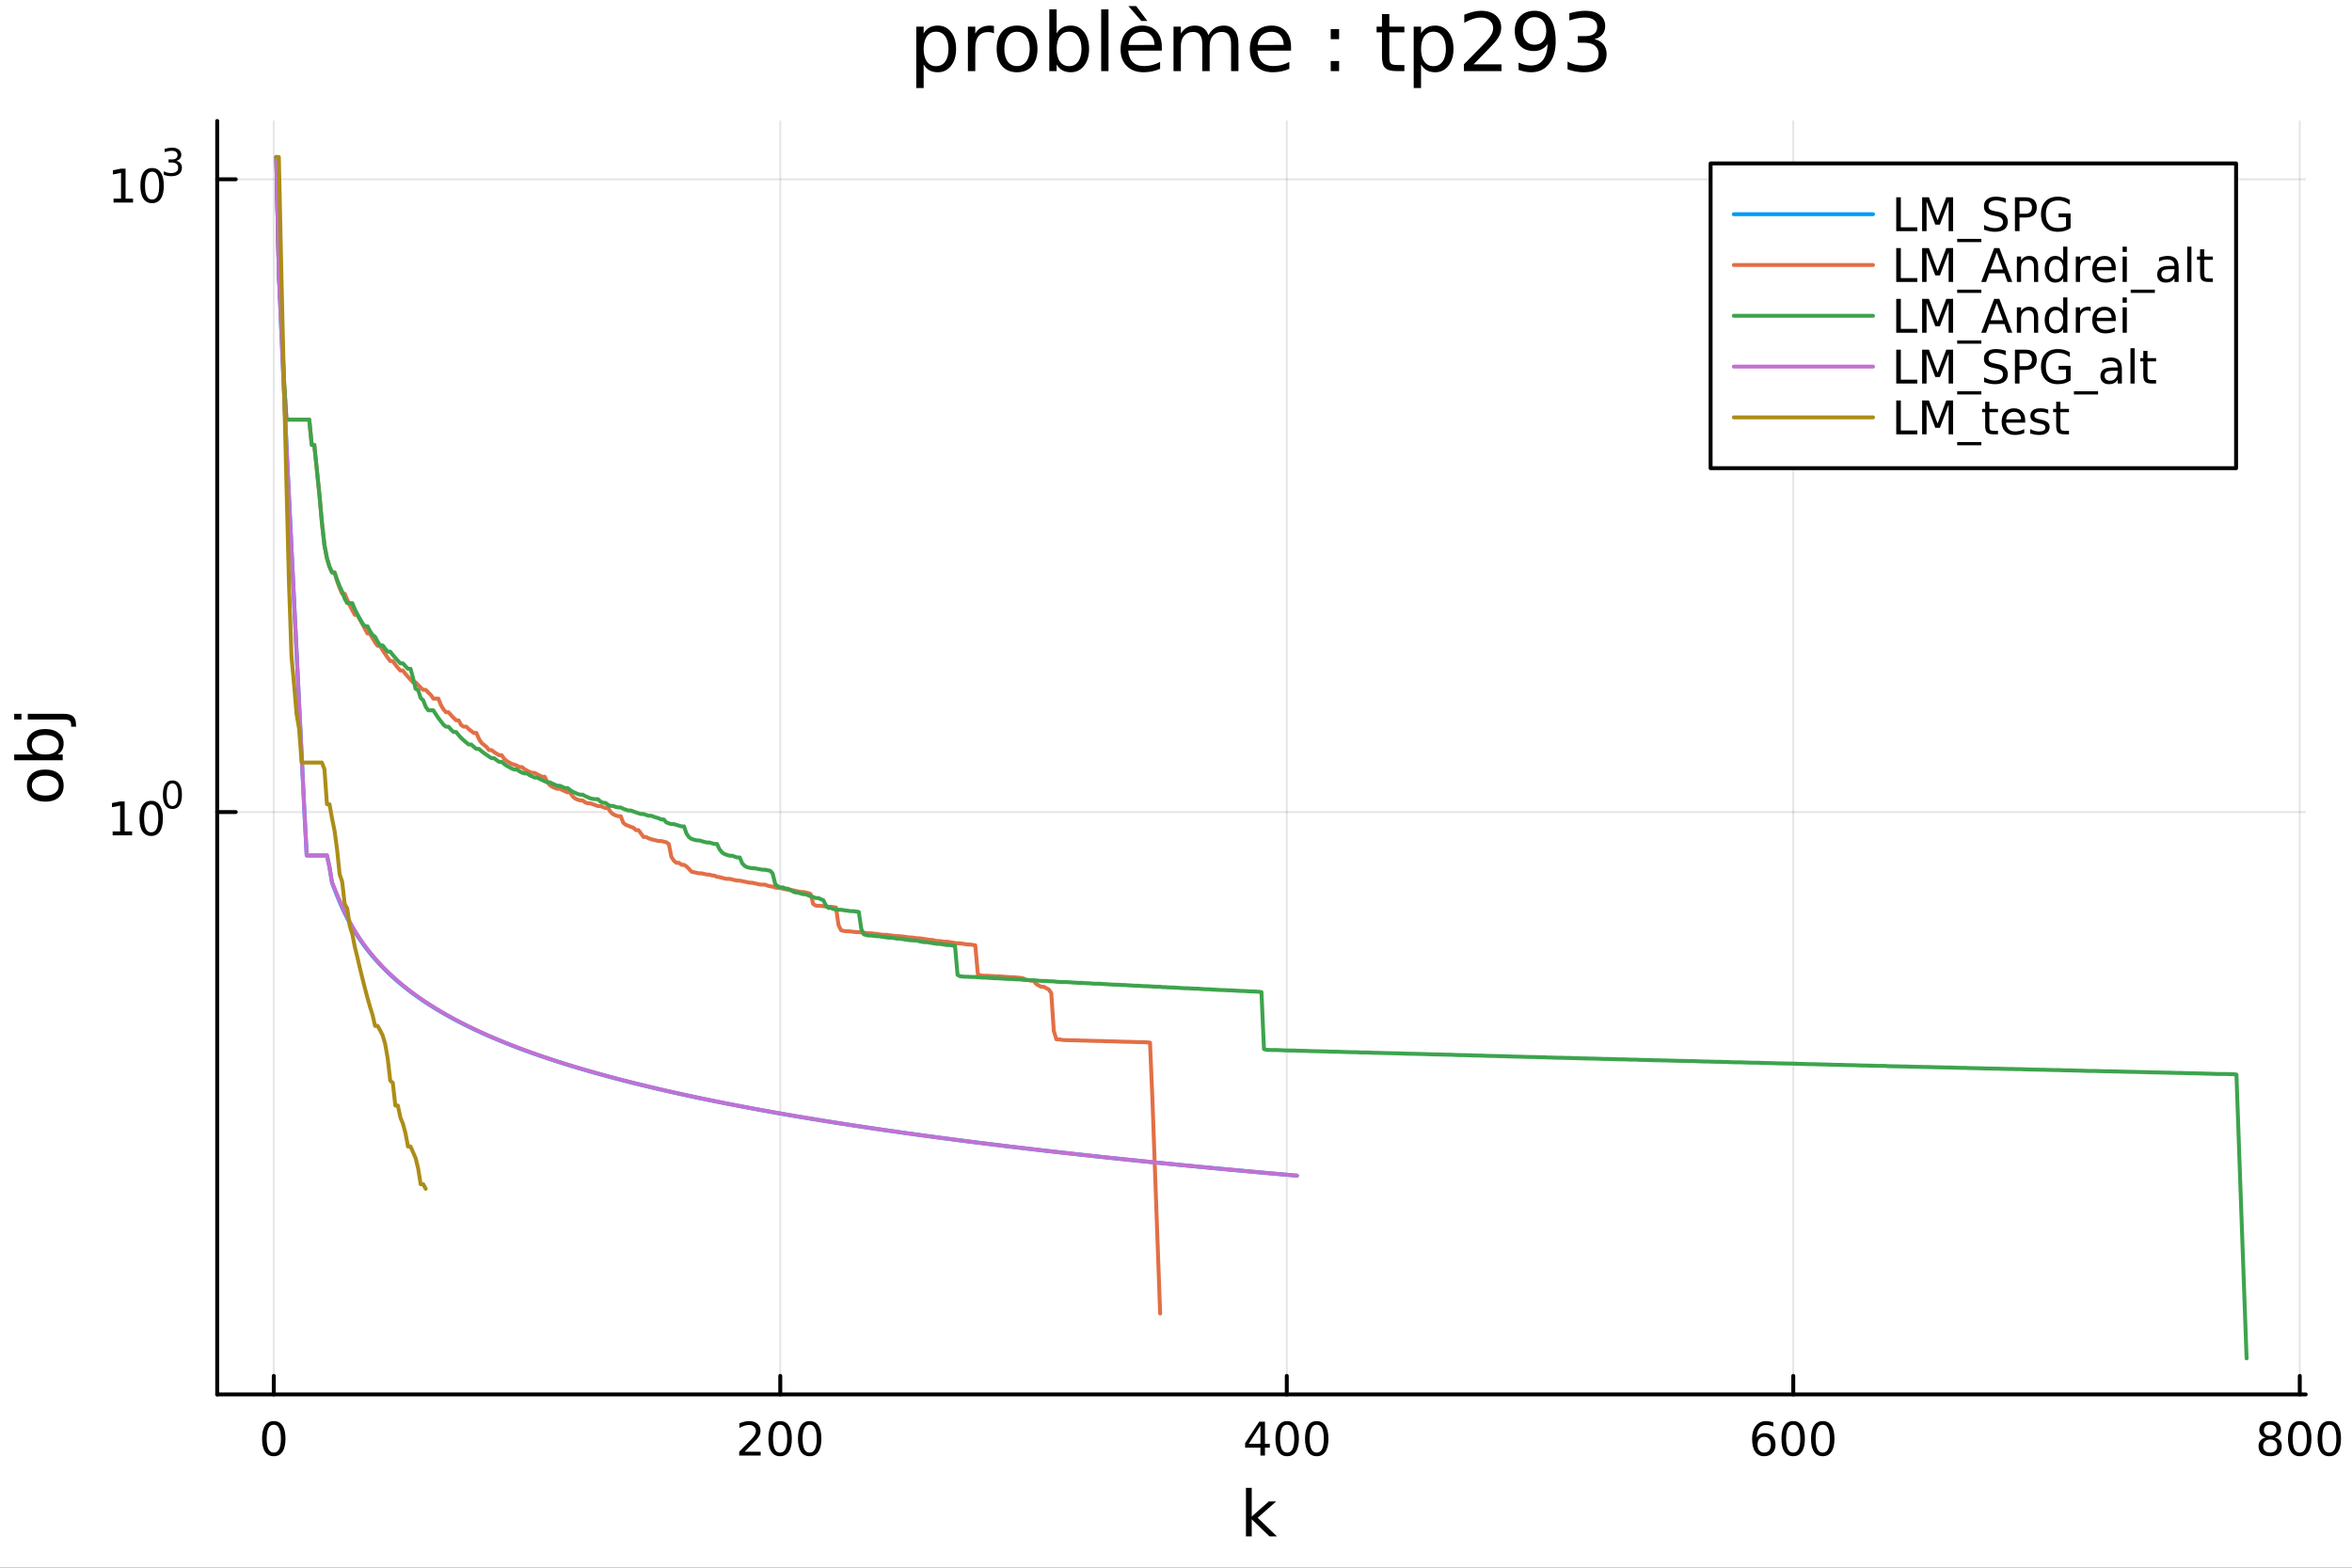 <?xml version="1.0" encoding="utf-8"?>
<svg xmlns="http://www.w3.org/2000/svg" xmlns:xlink="http://www.w3.org/1999/xlink" width="600" height="400" viewBox="0 0 2400 1600">
<rect x="0" y="0" width="2400" height="1600" fill="#333333" stroke="none"/>
<defs>
  <clipPath id="clip900">
    <rect x="0" y="0" width="2400" height="1600"/>
  </clipPath>
</defs>
<path clip-path="url(#clip900)" d="M0 1600 L2400 1600 L2400 0 L0 0  Z" fill="#ffffff" fill-rule="evenodd" fill-opacity="1"/>
<defs>
  <clipPath id="clip901">
    <rect x="480" y="0" width="1681" height="1600"/>
  </clipPath>
</defs>
<path clip-path="url(#clip900)" d="M221.637 1423.18 L2352.76 1423.18 L2352.76 123.472 L221.637 123.472  Z" fill="#ffffff" fill-rule="evenodd" fill-opacity="1"/>
<defs>
  <clipPath id="clip902">
    <rect x="221" y="123" width="2132" height="1301"/>
  </clipPath>
</defs>
<polyline clip-path="url(#clip902)" style="stroke:#000000; stroke-linecap:round; stroke-linejoin:round; stroke-width:2; stroke-opacity:0.1; fill:none" points="279.368,1423.18 279.368,123.472 "/>
<polyline clip-path="url(#clip902)" style="stroke:#000000; stroke-linecap:round; stroke-linejoin:round; stroke-width:2; stroke-opacity:0.1; fill:none" points="796.203,1423.18 796.203,123.472 "/>
<polyline clip-path="url(#clip902)" style="stroke:#000000; stroke-linecap:round; stroke-linejoin:round; stroke-width:2; stroke-opacity:0.1; fill:none" points="1313.04,1423.18 1313.04,123.472 "/>
<polyline clip-path="url(#clip902)" style="stroke:#000000; stroke-linecap:round; stroke-linejoin:round; stroke-width:2; stroke-opacity:0.1; fill:none" points="1829.87,1423.18 1829.87,123.472 "/>
<polyline clip-path="url(#clip902)" style="stroke:#000000; stroke-linecap:round; stroke-linejoin:round; stroke-width:2; stroke-opacity:0.1; fill:none" points="2346.71,1423.18 2346.71,123.472 "/>
<polyline clip-path="url(#clip900)" style="stroke:#000000; stroke-linecap:round; stroke-linejoin:round; stroke-width:4; stroke-opacity:1; fill:none" points="221.637,1423.18 2352.76,1423.18 "/>
<polyline clip-path="url(#clip900)" style="stroke:#000000; stroke-linecap:round; stroke-linejoin:round; stroke-width:4; stroke-opacity:1; fill:none" points="279.368,1423.18 279.368,1404.28 "/>
<polyline clip-path="url(#clip900)" style="stroke:#000000; stroke-linecap:round; stroke-linejoin:round; stroke-width:4; stroke-opacity:1; fill:none" points="796.203,1423.18 796.203,1404.28 "/>
<polyline clip-path="url(#clip900)" style="stroke:#000000; stroke-linecap:round; stroke-linejoin:round; stroke-width:4; stroke-opacity:1; fill:none" points="1313.04,1423.18 1313.04,1404.28 "/>
<polyline clip-path="url(#clip900)" style="stroke:#000000; stroke-linecap:round; stroke-linejoin:round; stroke-width:4; stroke-opacity:1; fill:none" points="1829.87,1423.18 1829.87,1404.28 "/>
<polyline clip-path="url(#clip900)" style="stroke:#000000; stroke-linecap:round; stroke-linejoin:round; stroke-width:4; stroke-opacity:1; fill:none" points="2346.71,1423.18 2346.71,1404.28 "/>
<path clip-path="url(#clip900)" d="M279.368 1454.1 Q275.757 1454.1 273.928 1457.66 Q272.122 1461.2 272.122 1468.33 Q272.122 1475.44 273.928 1479.01 Q275.757 1482.55 279.368 1482.55 Q283.002 1482.55 284.807 1479.01 Q286.636 1475.44 286.636 1468.33 Q286.636 1461.2 284.807 1457.66 Q283.002 1454.1 279.368 1454.1 M279.368 1450.39 Q285.178 1450.39 288.233 1455 Q291.312 1459.58 291.312 1468.33 Q291.312 1477.06 288.233 1481.67 Q285.178 1486.25 279.368 1486.25 Q273.557 1486.25 270.479 1481.67 Q267.423 1477.06 267.423 1468.33 Q267.423 1459.58 270.479 1455 Q273.557 1450.39 279.368 1450.39 Z" fill="#000000" fill-rule="nonzero" fill-opacity="1" /><path clip-path="url(#clip900)" d="M759.895 1481.64 L776.215 1481.64 L776.215 1485.58 L754.27 1485.58 L754.27 1481.64 Q756.932 1478.89 761.516 1474.26 Q766.122 1469.61 767.303 1468.27 Q769.548 1465.74 770.428 1464.01 Q771.33 1462.25 771.33 1460.56 Q771.33 1457.8 769.386 1456.07 Q767.465 1454.33 764.363 1454.33 Q762.164 1454.33 759.71 1455.09 Q757.28 1455.86 754.502 1457.41 L754.502 1452.69 Q757.326 1451.55 759.78 1450.97 Q762.233 1450.39 764.27 1450.39 Q769.641 1450.39 772.835 1453.08 Q776.029 1455.77 776.029 1460.26 Q776.029 1462.39 775.219 1464.31 Q774.432 1466.2 772.326 1468.8 Q771.747 1469.47 768.645 1472.69 Q765.543 1475.88 759.895 1481.64 Z" fill="#000000" fill-rule="nonzero" fill-opacity="1" /><path clip-path="url(#clip900)" d="M796.029 1454.1 Q792.418 1454.1 790.59 1457.66 Q788.784 1461.2 788.784 1468.33 Q788.784 1475.44 790.59 1479.01 Q792.418 1482.55 796.029 1482.55 Q799.664 1482.55 801.469 1479.01 Q803.298 1475.44 803.298 1468.33 Q803.298 1461.2 801.469 1457.66 Q799.664 1454.1 796.029 1454.1 M796.029 1450.39 Q801.839 1450.39 804.895 1455 Q807.974 1459.58 807.974 1468.33 Q807.974 1477.06 804.895 1481.67 Q801.839 1486.25 796.029 1486.25 Q790.219 1486.25 787.14 1481.67 Q784.085 1477.06 784.085 1468.33 Q784.085 1459.58 787.14 1455 Q790.219 1450.39 796.029 1450.39 Z" fill="#000000" fill-rule="nonzero" fill-opacity="1" /><path clip-path="url(#clip900)" d="M826.191 1454.1 Q822.58 1454.1 820.751 1457.66 Q818.946 1461.2 818.946 1468.33 Q818.946 1475.44 820.751 1479.01 Q822.58 1482.55 826.191 1482.55 Q829.825 1482.55 831.631 1479.01 Q833.46 1475.44 833.46 1468.33 Q833.46 1461.2 831.631 1457.66 Q829.825 1454.1 826.191 1454.1 M826.191 1450.39 Q832.001 1450.39 835.057 1455 Q838.136 1459.58 838.136 1468.33 Q838.136 1477.06 835.057 1481.67 Q832.001 1486.25 826.191 1486.25 Q820.381 1486.25 817.302 1481.67 Q814.247 1477.06 814.247 1468.33 Q814.247 1459.58 817.302 1455 Q820.381 1450.39 826.191 1450.39 Z" fill="#000000" fill-rule="nonzero" fill-opacity="1" /><path clip-path="url(#clip900)" d="M1286.13 1455.09 L1274.32 1473.54 L1286.13 1473.54 L1286.13 1455.09 M1284.9 1451.02 L1290.78 1451.02 L1290.78 1473.54 L1295.71 1473.54 L1295.71 1477.43 L1290.78 1477.43 L1290.78 1485.58 L1286.13 1485.58 L1286.13 1477.43 L1270.53 1477.43 L1270.53 1472.92 L1284.9 1451.02 Z" fill="#000000" fill-rule="nonzero" fill-opacity="1" /><path clip-path="url(#clip900)" d="M1313.44 1454.1 Q1309.83 1454.1 1308 1457.66 Q1306.2 1461.2 1306.2 1468.33 Q1306.2 1475.44 1308 1479.01 Q1309.83 1482.55 1313.44 1482.55 Q1317.08 1482.55 1318.88 1479.01 Q1320.71 1475.44 1320.71 1468.33 Q1320.71 1461.2 1318.88 1457.66 Q1317.08 1454.1 1313.44 1454.1 M1313.44 1450.39 Q1319.25 1450.39 1322.31 1455 Q1325.39 1459.58 1325.39 1468.33 Q1325.39 1477.06 1322.31 1481.67 Q1319.25 1486.25 1313.44 1486.25 Q1307.63 1486.25 1304.55 1481.67 Q1301.5 1477.06 1301.5 1468.33 Q1301.5 1459.58 1304.55 1455 Q1307.63 1450.39 1313.44 1450.39 Z" fill="#000000" fill-rule="nonzero" fill-opacity="1" /><path clip-path="url(#clip900)" d="M1343.61 1454.1 Q1339.99 1454.1 1338.17 1457.66 Q1336.36 1461.2 1336.36 1468.33 Q1336.36 1475.44 1338.17 1479.01 Q1339.99 1482.55 1343.61 1482.55 Q1347.24 1482.55 1349.05 1479.01 Q1350.87 1475.44 1350.87 1468.33 Q1350.87 1461.2 1349.05 1457.66 Q1347.24 1454.1 1343.61 1454.1 M1343.61 1450.39 Q1349.42 1450.39 1352.47 1455 Q1355.55 1459.58 1355.55 1468.33 Q1355.55 1477.06 1352.47 1481.67 Q1349.42 1486.25 1343.61 1486.25 Q1337.8 1486.25 1334.72 1481.67 Q1331.66 1477.06 1331.66 1468.33 Q1331.66 1459.58 1334.72 1455 Q1337.8 1450.39 1343.61 1450.39 Z" fill="#000000" fill-rule="nonzero" fill-opacity="1" /><path clip-path="url(#clip900)" d="M1800.2 1466.44 Q1797.05 1466.44 1795.2 1468.59 Q1793.37 1470.74 1793.37 1474.49 Q1793.37 1478.22 1795.2 1480.39 Q1797.05 1482.55 1800.2 1482.55 Q1803.35 1482.55 1805.17 1480.39 Q1807.03 1478.22 1807.03 1474.49 Q1807.03 1470.74 1805.17 1468.59 Q1803.35 1466.44 1800.2 1466.44 M1809.48 1451.78 L1809.48 1456.04 Q1807.72 1455.21 1805.92 1454.77 Q1804.13 1454.33 1802.37 1454.33 Q1797.74 1454.33 1795.29 1457.45 Q1792.86 1460.58 1792.51 1466.9 Q1793.88 1464.89 1795.94 1463.82 Q1798 1462.73 1800.48 1462.73 Q1805.68 1462.73 1808.69 1465.9 Q1811.73 1469.05 1811.73 1474.49 Q1811.73 1479.82 1808.58 1483.03 Q1805.43 1486.25 1800.2 1486.25 Q1794.2 1486.25 1791.03 1481.67 Q1787.86 1477.06 1787.86 1468.33 Q1787.86 1460.14 1791.75 1455.28 Q1795.64 1450.39 1802.19 1450.39 Q1803.95 1450.39 1805.73 1450.74 Q1807.54 1451.09 1809.48 1451.78 Z" fill="#000000" fill-rule="nonzero" fill-opacity="1" /><path clip-path="url(#clip900)" d="M1829.78 1454.1 Q1826.17 1454.1 1824.34 1457.66 Q1822.54 1461.2 1822.54 1468.33 Q1822.54 1475.44 1824.34 1479.01 Q1826.17 1482.55 1829.78 1482.55 Q1833.42 1482.55 1835.22 1479.01 Q1837.05 1475.44 1837.05 1468.33 Q1837.05 1461.2 1835.22 1457.66 Q1833.42 1454.1 1829.78 1454.1 M1829.78 1450.39 Q1835.59 1450.39 1838.65 1455 Q1841.73 1459.58 1841.73 1468.33 Q1841.73 1477.06 1838.65 1481.67 Q1835.59 1486.25 1829.78 1486.25 Q1823.97 1486.25 1820.89 1481.67 Q1817.84 1477.06 1817.84 1468.33 Q1817.84 1459.58 1820.89 1455 Q1823.97 1450.39 1829.78 1450.39 Z" fill="#000000" fill-rule="nonzero" fill-opacity="1" /><path clip-path="url(#clip900)" d="M1859.94 1454.1 Q1856.33 1454.1 1854.5 1457.66 Q1852.7 1461.2 1852.7 1468.33 Q1852.7 1475.44 1854.5 1479.01 Q1856.33 1482.55 1859.94 1482.55 Q1863.58 1482.55 1865.38 1479.01 Q1867.21 1475.44 1867.21 1468.33 Q1867.21 1461.2 1865.38 1457.66 Q1863.58 1454.1 1859.94 1454.1 M1859.94 1450.39 Q1865.75 1450.39 1868.81 1455 Q1871.89 1459.58 1871.89 1468.33 Q1871.89 1477.06 1868.81 1481.67 Q1865.75 1486.25 1859.94 1486.25 Q1854.13 1486.25 1851.05 1481.67 Q1848 1477.06 1848 1468.33 Q1848 1459.58 1851.05 1455 Q1854.13 1450.39 1859.94 1450.39 Z" fill="#000000" fill-rule="nonzero" fill-opacity="1" /><path clip-path="url(#clip900)" d="M2316.5 1469.17 Q2313.17 1469.17 2311.25 1470.95 Q2309.35 1472.73 2309.35 1475.86 Q2309.35 1478.98 2311.25 1480.77 Q2313.17 1482.55 2316.5 1482.55 Q2319.83 1482.55 2321.76 1480.77 Q2323.68 1478.96 2323.68 1475.86 Q2323.68 1472.73 2321.76 1470.95 Q2319.86 1469.17 2316.5 1469.17 M2311.82 1467.18 Q2308.82 1466.44 2307.13 1464.38 Q2305.46 1462.32 2305.46 1459.35 Q2305.46 1455.21 2308.4 1452.8 Q2311.36 1450.39 2316.5 1450.39 Q2321.66 1450.39 2324.6 1452.8 Q2327.54 1455.21 2327.54 1459.35 Q2327.54 1462.32 2325.85 1464.38 Q2324.19 1466.44 2321.2 1467.18 Q2324.58 1467.96 2326.45 1470.26 Q2328.35 1472.55 2328.35 1475.86 Q2328.35 1480.88 2325.27 1483.57 Q2322.22 1486.25 2316.5 1486.25 Q2310.78 1486.25 2307.7 1483.57 Q2304.65 1480.88 2304.65 1475.86 Q2304.65 1472.55 2306.55 1470.26 Q2308.45 1467.96 2311.82 1467.18 M2310.11 1459.79 Q2310.11 1462.48 2311.78 1463.98 Q2313.47 1465.49 2316.5 1465.49 Q2319.51 1465.49 2321.2 1463.98 Q2322.91 1462.48 2322.91 1459.79 Q2322.91 1457.11 2321.2 1455.6 Q2319.51 1454.1 2316.5 1454.1 Q2313.47 1454.1 2311.78 1455.6 Q2310.11 1457.11 2310.11 1459.79 Z" fill="#000000" fill-rule="nonzero" fill-opacity="1" /><path clip-path="url(#clip900)" d="M2346.66 1454.1 Q2343.05 1454.1 2341.22 1457.66 Q2339.42 1461.2 2339.42 1468.33 Q2339.42 1475.44 2341.22 1479.01 Q2343.05 1482.55 2346.66 1482.55 Q2350.3 1482.55 2352.1 1479.01 Q2353.93 1475.44 2353.93 1468.33 Q2353.93 1461.2 2352.1 1457.66 Q2350.3 1454.1 2346.66 1454.1 M2346.66 1450.39 Q2352.47 1450.39 2355.53 1455 Q2358.61 1459.58 2358.61 1468.33 Q2358.61 1477.06 2355.53 1481.67 Q2352.47 1486.25 2346.66 1486.25 Q2340.85 1486.25 2337.77 1481.67 Q2334.72 1477.06 2334.72 1468.33 Q2334.72 1459.58 2337.77 1455 Q2340.85 1450.39 2346.66 1450.39 Z" fill="#000000" fill-rule="nonzero" fill-opacity="1" /><path clip-path="url(#clip900)" d="M2376.82 1454.1 Q2373.21 1454.1 2371.38 1457.66 Q2369.58 1461.2 2369.58 1468.33 Q2369.58 1475.44 2371.38 1479.01 Q2373.21 1482.55 2376.82 1482.55 Q2380.46 1482.55 2382.26 1479.01 Q2384.09 1475.44 2384.09 1468.33 Q2384.09 1461.2 2382.26 1457.66 Q2380.46 1454.1 2376.82 1454.1 M2376.82 1450.39 Q2382.63 1450.39 2385.69 1455 Q2388.77 1459.58 2388.77 1468.33 Q2388.77 1477.06 2385.69 1481.67 Q2382.63 1486.25 2376.82 1486.25 Q2371.01 1486.25 2367.94 1481.67 Q2364.88 1477.06 2364.88 1468.33 Q2364.88 1459.58 2367.94 1455 Q2371.01 1450.39 2376.82 1450.39 Z" fill="#000000" fill-rule="nonzero" fill-opacity="1" /><path clip-path="url(#clip900)" d="M1271.38 1518.52 L1277.27 1518.52 L1277.27 1547.77 L1294.74 1532.4 L1302.22 1532.4 L1283.31 1549.07 L1303.02 1568.04 L1295.38 1568.04 L1277.27 1550.63 L1277.27 1568.04 L1271.38 1568.04 L1271.38 1518.52 Z" fill="#000000" fill-rule="nonzero" fill-opacity="1" /><polyline clip-path="url(#clip902)" style="stroke:#000000; stroke-linecap:round; stroke-linejoin:round; stroke-width:2; stroke-opacity:0.1; fill:none" points="221.637,828.791 2352.76,828.791 "/>
<polyline clip-path="url(#clip902)" style="stroke:#000000; stroke-linecap:round; stroke-linejoin:round; stroke-width:2; stroke-opacity:0.1; fill:none" points="221.637,182.97 2352.76,182.97 "/>
<polyline clip-path="url(#clip900)" style="stroke:#000000; stroke-linecap:round; stroke-linejoin:round; stroke-width:4; stroke-opacity:1; fill:none" points="221.637,1423.18 221.637,123.472 "/>
<polyline clip-path="url(#clip900)" style="stroke:#000000; stroke-linecap:round; stroke-linejoin:round; stroke-width:4; stroke-opacity:1; fill:none" points="221.637,828.791 240.535,828.791 "/>
<polyline clip-path="url(#clip900)" style="stroke:#000000; stroke-linecap:round; stroke-linejoin:round; stroke-width:4; stroke-opacity:1; fill:none" points="221.637,182.97 240.535,182.97 "/>
<path clip-path="url(#clip900)" d="M114.931 848.584 L122.57 848.584 L122.57 822.218 L114.26 823.885 L114.26 819.626 L122.524 817.959 L127.2 817.959 L127.2 848.584 L134.839 848.584 L134.839 852.519 L114.931 852.519 L114.931 848.584 Z" fill="#000000" fill-rule="nonzero" fill-opacity="1" /><path clip-path="url(#clip900)" d="M154.283 821.038 Q150.672 821.038 148.843 824.603 Q147.038 828.144 147.038 835.274 Q147.038 842.38 148.843 845.945 Q150.672 849.487 154.283 849.487 Q157.917 849.487 159.723 845.945 Q161.552 842.38 161.552 835.274 Q161.552 828.144 159.723 824.603 Q157.917 821.038 154.283 821.038 M154.283 817.334 Q160.093 817.334 163.149 821.941 Q166.227 826.524 166.227 835.274 Q166.227 844.001 163.149 848.607 Q160.093 853.19 154.283 853.19 Q148.473 853.19 145.394 848.607 Q142.339 844.001 142.339 835.274 Q142.339 826.524 145.394 821.941 Q148.473 817.334 154.283 817.334 Z" fill="#000000" fill-rule="nonzero" fill-opacity="1" /><path clip-path="url(#clip900)" d="M175.932 799.53 Q172.998 799.53 171.512 802.426 Q170.045 805.304 170.045 811.097 Q170.045 816.871 171.512 819.767 Q172.998 822.645 175.932 822.645 Q178.885 822.645 180.352 819.767 Q181.838 816.871 181.838 811.097 Q181.838 805.304 180.352 802.426 Q178.885 799.53 175.932 799.53 M175.932 796.521 Q180.653 796.521 183.136 800.264 Q185.637 803.988 185.637 811.097 Q185.637 818.187 183.136 821.93 Q180.653 825.654 175.932 825.654 Q171.212 825.654 168.71 821.93 Q166.227 818.187 166.227 811.097 Q166.227 803.988 168.71 800.264 Q171.212 796.521 175.932 796.521 Z" fill="#000000" fill-rule="nonzero" fill-opacity="1" /><path clip-path="url(#clip900)" d="M115.853 202.762 L123.492 202.762 L123.492 176.397 L115.182 178.063 L115.182 173.804 L123.446 172.137 L128.121 172.137 L128.121 202.762 L135.76 202.762 L135.76 206.697 L115.853 206.697 L115.853 202.762 Z" fill="#000000" fill-rule="nonzero" fill-opacity="1" /><path clip-path="url(#clip900)" d="M155.205 175.216 Q151.594 175.216 149.765 178.781 Q147.959 182.323 147.959 189.452 Q147.959 196.559 149.765 200.123 Q151.594 203.665 155.205 203.665 Q158.839 203.665 160.644 200.123 Q162.473 196.559 162.473 189.452 Q162.473 182.323 160.644 178.781 Q158.839 175.216 155.205 175.216 M155.205 171.512 Q161.015 171.512 164.07 176.119 Q167.149 180.702 167.149 189.452 Q167.149 198.179 164.07 202.785 Q161.015 207.369 155.205 207.369 Q149.395 207.369 146.316 202.785 Q143.26 198.179 143.26 189.452 Q143.26 180.702 146.316 176.119 Q149.395 171.512 155.205 171.512 Z" fill="#000000" fill-rule="nonzero" fill-opacity="1" /><path clip-path="url(#clip900)" d="M179.844 164.147 Q182.571 164.73 184.095 166.573 Q185.637 168.416 185.637 171.125 Q185.637 175.281 182.778 177.557 Q179.92 179.833 174.653 179.833 Q172.885 179.833 171.005 179.475 Q169.143 179.137 167.149 178.441 L167.149 174.773 Q168.729 175.695 170.61 176.165 Q172.49 176.635 174.541 176.635 Q178.114 176.635 179.976 175.225 Q181.857 173.814 181.857 171.125 Q181.857 168.642 180.108 167.25 Q178.377 165.84 175.274 165.84 L172.001 165.84 L172.001 162.717 L175.424 162.717 Q178.227 162.717 179.713 161.608 Q181.198 160.479 181.198 158.373 Q181.198 156.21 179.656 155.063 Q178.133 153.897 175.274 153.897 Q173.713 153.897 171.926 154.235 Q170.139 154.574 167.995 155.288 L167.995 151.903 Q170.158 151.301 172.039 151 Q173.939 150.699 175.613 150.699 Q179.938 150.699 182.459 152.674 Q184.979 154.63 184.979 157.978 Q184.979 160.31 183.643 161.928 Q182.308 163.526 179.844 164.147 Z" fill="#000000" fill-rule="nonzero" fill-opacity="1" /><path clip-path="url(#clip900)" d="M32.462 801.797 Q32.462 806.507 36.154 809.244 Q39.815 811.982 46.212 811.982 Q52.609 811.982 56.302 809.276 Q59.962 806.539 59.962 801.797 Q59.962 797.118 56.27 794.381 Q52.578 791.643 46.212 791.643 Q39.878 791.643 36.186 794.381 Q32.462 797.118 32.462 801.797 M27.497 801.797 Q27.497 794.158 32.462 789.797 Q37.427 785.437 46.212 785.437 Q54.965 785.437 59.962 789.797 Q64.927 794.158 64.927 801.797 Q64.927 809.467 59.962 813.828 Q54.965 818.156 46.212 818.156 Q37.427 818.156 32.462 813.828 Q27.497 809.467 27.497 801.797 Z" fill="#000000" fill-rule="nonzero" fill-opacity="1" /><path clip-path="url(#clip900)" d="M46.212 750.139 Q39.751 750.139 36.09 752.812 Q32.398 755.454 32.398 760.101 Q32.398 764.748 36.09 767.422 Q39.751 770.064 46.212 770.064 Q52.673 770.064 56.365 767.422 Q60.026 764.748 60.026 760.101 Q60.026 755.454 56.365 752.812 Q52.673 750.139 46.212 750.139 M33.767 770.064 Q30.584 768.218 29.056 765.417 Q27.497 762.584 27.497 758.669 Q27.497 752.176 32.653 748.134 Q37.809 744.06 46.212 744.06 Q54.615 744.06 59.771 748.134 Q64.927 752.176 64.927 758.669 Q64.927 762.584 63.399 765.417 Q61.84 768.218 58.657 770.064 L64.004 770.064 L64.004 775.952 L14.479 775.952 L14.479 770.064 L33.767 770.064 Z" fill="#000000" fill-rule="nonzero" fill-opacity="1" /><path clip-path="url(#clip900)" d="M28.356 734.352 L28.356 728.495 L64.641 728.495 Q71.452 728.495 74.508 731.105 Q77.563 733.684 77.563 739.445 L77.563 741.673 L72.598 741.673 L72.598 740.113 Q72.598 736.771 71.038 735.561 Q69.51 734.352 64.641 734.352 L28.356 734.352 M14.479 734.352 L14.479 728.495 L21.895 728.495 L21.895 734.352 L14.479 734.352 Z" fill="#000000" fill-rule="nonzero" fill-opacity="1" /><path clip-path="url(#clip900)" d="M942.505 65.77 L942.505 89.833 L935.011 89.833 L935.011 27.206 L942.505 27.206 L942.505 34.092 Q944.855 30.041 948.419 28.097 Q952.025 26.112 957.007 26.112 Q965.271 26.112 970.416 32.675 Q975.601 39.237 975.601 49.931 Q975.601 60.626 970.416 67.188 Q965.271 73.751 957.007 73.751 Q952.025 73.751 948.419 71.806 Q944.855 69.821 942.505 65.77 M967.864 49.931 Q967.864 41.708 964.461 37.05 Q961.099 32.35 955.184 32.35 Q949.27 32.35 945.867 37.05 Q942.505 41.708 942.505 49.931 Q942.505 58.155 945.867 62.854 Q949.27 67.512 955.184 67.512 Q961.099 67.512 964.461 62.854 Q967.864 58.155 967.864 49.931 Z" fill="#000000" fill-rule="nonzero" fill-opacity="1" /><path clip-path="url(#clip900)" d="M1014.25 34.173 Q1012.99 33.444 1011.49 33.12 Q1010.03 32.756 1008.25 32.756 Q1001.93 32.756 998.529 36.888 Q995.167 40.979 995.167 48.676 L995.167 72.576 L987.673 72.576 L987.673 27.206 L995.167 27.206 L995.167 34.254 Q997.516 30.122 1001.28 28.138 Q1005.05 26.112 1010.44 26.112 Q1011.21 26.112 1012.14 26.234 Q1013.07 26.315 1014.21 26.517 L1014.25 34.173 Z" fill="#000000" fill-rule="nonzero" fill-opacity="1" /><path clip-path="url(#clip900)" d="M1037.82 32.431 Q1031.83 32.431 1028.34 37.131 Q1024.86 41.789 1024.86 49.931 Q1024.86 58.074 1028.3 62.773 Q1031.79 67.431 1037.82 67.431 Q1043.78 67.431 1047.26 62.732 Q1050.75 58.033 1050.75 49.931 Q1050.75 41.87 1047.26 37.171 Q1043.78 32.431 1037.82 32.431 M1037.82 26.112 Q1047.55 26.112 1053.09 32.431 Q1058.64 38.751 1058.64 49.931 Q1058.64 61.071 1053.09 67.431 Q1047.55 73.751 1037.82 73.751 Q1028.06 73.751 1022.51 67.431 Q1017 61.071 1017 49.931 Q1017 38.751 1022.51 32.431 Q1028.06 26.112 1037.82 26.112 Z" fill="#000000" fill-rule="nonzero" fill-opacity="1" /><path clip-path="url(#clip900)" d="M1103.57 49.931 Q1103.57 41.708 1100.17 37.05 Q1096.8 32.35 1090.89 32.35 Q1084.98 32.35 1081.57 37.05 Q1078.21 41.708 1078.21 49.931 Q1078.21 58.155 1081.57 62.854 Q1084.98 67.512 1090.89 67.512 Q1096.8 67.512 1100.17 62.854 Q1103.57 58.155 1103.57 49.931 M1078.21 34.092 Q1080.56 30.041 1084.12 28.097 Q1087.73 26.112 1092.71 26.112 Q1100.98 26.112 1106.12 32.675 Q1111.31 39.237 1111.31 49.931 Q1111.31 60.626 1106.12 67.188 Q1100.98 73.751 1092.71 73.751 Q1087.73 73.751 1084.12 71.806 Q1080.56 69.821 1078.21 65.77 L1078.21 72.576 L1070.72 72.576 L1070.72 9.544 L1078.21 9.544 L1078.21 34.092 Z" fill="#000000" fill-rule="nonzero" fill-opacity="1" /><path clip-path="url(#clip900)" d="M1123.66 9.544 L1131.12 9.544 L1131.12 72.576 L1123.66 72.576 L1123.66 9.544 Z" fill="#000000" fill-rule="nonzero" fill-opacity="1" /><path clip-path="url(#clip900)" d="M1185.52 48.028 L1185.52 51.673 L1151.25 51.673 Q1151.73 59.37 1155.87 63.421 Q1160.04 67.431 1167.45 67.431 Q1171.75 67.431 1175.76 66.378 Q1179.81 65.325 1183.78 63.218 L1183.78 70.267 Q1179.77 71.968 1175.55 72.86 Q1171.34 73.751 1167.01 73.751 Q1156.15 73.751 1149.79 67.431 Q1143.47 61.112 1143.47 50.337 Q1143.47 39.197 1149.47 32.675 Q1155.5 26.112 1165.71 26.112 Q1174.86 26.112 1180.17 32.026 Q1185.52 37.9 1185.52 48.028 M1178.07 45.84 Q1177.98 39.723 1174.62 36.077 Q1171.3 32.431 1165.79 32.431 Q1159.55 32.431 1155.79 35.956 Q1152.06 39.48 1151.49 45.88 L1178.07 45.84 M1159.39 6.222 L1170.81 21.373 L1164.62 21.373 L1151.41 6.222 L1159.39 6.222 Z" fill="#000000" fill-rule="nonzero" fill-opacity="1" /><path clip-path="url(#clip900)" d="M1233.08 35.915 Q1235.87 30.892 1239.76 28.502 Q1243.65 26.112 1248.92 26.112 Q1256 26.112 1259.85 31.095 Q1263.7 36.037 1263.7 45.192 L1263.7 72.576 L1256.21 72.576 L1256.21 45.435 Q1256.21 38.913 1253.9 35.753 Q1251.59 32.594 1246.85 32.594 Q1241.06 32.594 1237.69 36.442 Q1234.33 40.29 1234.33 46.934 L1234.33 72.576 L1226.84 72.576 L1226.84 45.435 Q1226.84 38.873 1224.53 35.753 Q1222.22 32.594 1217.4 32.594 Q1211.69 32.594 1208.33 36.482 Q1204.96 40.331 1204.96 46.934 L1204.96 72.576 L1197.47 72.576 L1197.47 27.206 L1204.96 27.206 L1204.96 34.254 Q1207.52 30.082 1211.08 28.097 Q1214.64 26.112 1219.55 26.112 Q1224.49 26.112 1227.93 28.624 Q1231.42 31.135 1233.08 35.915 Z" fill="#000000" fill-rule="nonzero" fill-opacity="1" /><path clip-path="url(#clip900)" d="M1317.38 48.028 L1317.38 51.673 L1283.11 51.673 Q1283.59 59.37 1287.72 63.421 Q1291.9 67.431 1299.31 67.431 Q1303.6 67.431 1307.61 66.378 Q1311.66 65.325 1315.63 63.218 L1315.63 70.267 Q1311.62 71.968 1307.41 72.86 Q1303.2 73.751 1298.86 73.751 Q1288.01 73.751 1281.65 67.431 Q1275.33 61.112 1275.33 50.337 Q1275.33 39.197 1281.32 32.675 Q1287.36 26.112 1297.57 26.112 Q1306.72 26.112 1312.03 32.026 Q1317.38 37.9 1317.38 48.028 M1309.92 45.84 Q1309.84 39.723 1306.48 36.077 Q1303.16 32.431 1297.65 32.431 Q1291.41 32.431 1287.64 35.956 Q1283.92 39.48 1283.35 45.88 L1309.92 45.84 Z" fill="#000000" fill-rule="nonzero" fill-opacity="1" /><path clip-path="url(#clip900)" d="M1357.88 62.287 L1366.43 62.287 L1366.43 72.576 L1357.88 72.576 L1357.88 62.287 M1357.88 29.677 L1366.43 29.677 L1366.43 39.966 L1357.88 39.966 L1357.88 29.677 Z" fill="#000000" fill-rule="nonzero" fill-opacity="1" /><path clip-path="url(#clip900)" d="M1417.68 14.324 L1417.68 27.206 L1433.03 27.206 L1433.03 32.999 L1417.68 32.999 L1417.68 57.628 Q1417.68 63.178 1419.17 64.758 Q1420.71 66.338 1425.37 66.338 L1433.03 66.338 L1433.03 72.576 L1425.37 72.576 Q1416.74 72.576 1413.46 69.376 Q1410.18 66.135 1410.18 57.628 L1410.18 32.999 L1404.71 32.999 L1404.71 27.206 L1410.18 27.206 L1410.18 14.324 L1417.68 14.324 Z" fill="#000000" fill-rule="nonzero" fill-opacity="1" /><path clip-path="url(#clip900)" d="M1450.04 65.77 L1450.04 89.833 L1442.55 89.833 L1442.55 27.206 L1450.04 27.206 L1450.04 34.092 Q1452.39 30.041 1455.96 28.097 Q1459.56 26.112 1464.55 26.112 Q1472.81 26.112 1477.95 32.675 Q1483.14 39.237 1483.14 49.931 Q1483.14 60.626 1477.95 67.188 Q1472.81 73.751 1464.55 73.751 Q1459.56 73.751 1455.96 71.806 Q1452.39 69.821 1450.04 65.77 M1475.4 49.931 Q1475.4 41.708 1472 37.05 Q1468.64 32.35 1462.72 32.35 Q1456.81 32.35 1453.41 37.05 Q1450.04 41.708 1450.04 49.931 Q1450.04 58.155 1453.41 62.854 Q1456.81 67.512 1462.72 67.512 Q1468.64 67.512 1472 62.854 Q1475.4 58.155 1475.4 49.931 Z" fill="#000000" fill-rule="nonzero" fill-opacity="1" /><path clip-path="url(#clip900)" d="M1503.6 65.689 L1532.15 65.689 L1532.15 72.576 L1493.75 72.576 L1493.75 65.689 Q1498.41 60.869 1506.43 52.767 Q1514.49 44.625 1516.56 42.275 Q1520.49 37.86 1522.03 34.822 Q1523.61 31.743 1523.61 28.786 Q1523.61 23.965 1520.2 20.927 Q1516.84 17.889 1511.41 17.889 Q1507.57 17.889 1503.27 19.226 Q1499.02 20.562 1494.16 23.276 L1494.16 15.013 Q1499.1 13.028 1503.39 12.015 Q1507.69 11.002 1511.25 11.002 Q1520.65 11.002 1526.24 15.701 Q1531.83 20.4 1531.83 28.259 Q1531.83 31.986 1530.41 35.348 Q1529.04 38.67 1525.35 43.207 Q1524.34 44.382 1518.91 50.013 Q1513.48 55.603 1503.6 65.689 Z" fill="#000000" fill-rule="nonzero" fill-opacity="1" /><path clip-path="url(#clip900)" d="M1549.57 71.32 L1549.57 63.867 Q1552.65 65.325 1555.81 66.095 Q1558.97 66.864 1562.01 66.864 Q1570.11 66.864 1574.37 61.436 Q1578.66 55.967 1579.27 44.868 Q1576.92 48.352 1573.31 50.215 Q1569.71 52.078 1565.33 52.078 Q1556.26 52.078 1550.95 46.61 Q1545.68 41.1 1545.68 31.581 Q1545.68 22.264 1551.19 16.633 Q1556.7 11.002 1565.86 11.002 Q1576.35 11.002 1581.86 19.064 Q1587.41 27.084 1587.41 42.397 Q1587.41 56.697 1580.6 65.244 Q1573.84 73.751 1562.37 73.751 Q1559.3 73.751 1556.14 73.143 Q1552.98 72.535 1549.57 71.32 M1565.86 45.678 Q1571.37 45.678 1574.57 41.911 Q1577.81 38.143 1577.81 31.581 Q1577.81 25.059 1574.57 21.292 Q1571.37 17.484 1565.86 17.484 Q1560.35 17.484 1557.11 21.292 Q1553.91 25.059 1553.91 31.581 Q1553.91 38.143 1557.11 41.911 Q1560.35 45.678 1565.86 45.678 Z" fill="#000000" fill-rule="nonzero" fill-opacity="1" /><path clip-path="url(#clip900)" d="M1626.91 39.966 Q1632.78 41.222 1636.06 45.192 Q1639.38 49.162 1639.38 54.995 Q1639.38 63.948 1633.22 68.849 Q1627.07 73.751 1615.72 73.751 Q1611.92 73.751 1607.87 72.981 Q1603.86 72.252 1599.56 70.753 L1599.56 62.854 Q1602.96 64.839 1607.02 65.852 Q1611.07 66.864 1615.48 66.864 Q1623.18 66.864 1627.19 63.826 Q1631.24 60.788 1631.24 54.995 Q1631.24 49.648 1627.47 46.65 Q1623.75 43.612 1617.06 43.612 L1610.01 43.612 L1610.01 36.888 L1617.39 36.888 Q1623.42 36.888 1626.62 34.498 Q1629.82 32.067 1629.82 27.53 Q1629.82 22.871 1626.5 20.4 Q1623.22 17.889 1617.06 17.889 Q1613.7 17.889 1609.85 18.618 Q1606 19.347 1601.38 20.887 L1601.38 13.595 Q1606.04 12.299 1610.09 11.65 Q1614.19 11.002 1617.79 11.002 Q1627.11 11.002 1632.54 15.256 Q1637.96 19.469 1637.96 26.679 Q1637.96 31.702 1635.09 35.186 Q1632.21 38.629 1626.91 39.966 Z" fill="#000000" fill-rule="nonzero" fill-opacity="1" /><polyline clip-path="url(#clip902)" style="stroke:#009af9; stroke-linecap:round; stroke-linejoin:round; stroke-width:4; stroke-opacity:1; fill:none" points="281.952,160.256 284.536,278.861 287.12,338.674 289.704,397.688 292.288,453.422 294.873,507.202 297.457,560.08 300.041,612.581 302.625,664.958 305.209,717.431 307.794,770.236 310.378,823.577 312.962,873.112 315.546,873.112 318.13,873.112 320.714,873.112 323.299,873.112 325.883,873.112 328.467,873.112 331.051,873.112 333.635,873.112 336.219,885.005 338.804,900.753 341.388,907.556 343.972,914.164 346.556,920.453 349.14,926.365 351.725,931.901 354.309,937.086 356.893,941.955 359.477,946.54 362.061,950.87 364.645,954.972 367.23,958.869 369.814,962.581 372.398,966.124 374.982,969.515 377.566,972.765 380.15,975.886 382.735,978.889 385.319,981.782 387.903,984.573 390.487,987.27 393.071,989.878 395.656,992.404 398.24,994.852 400.824,997.228 403.408,999.536 405.992,1001.78 408.576,1003.96 411.161,1006.09 413.745,1008.16 416.329,1010.18 418.913,1012.15 421.497,1014.07 424.081,1015.95 426.666,1017.79 429.25,1019.59 431.834,1021.34 434.418,1023.06 437.002,1024.75 439.587,1026.4 442.171,1028.02 444.755,1029.61 447.339,1031.17 449.923,1032.7 452.507,1034.2 455.092,1035.68 457.676,1037.12 460.26,1038.55 462.844,1039.95 465.428,1041.33 468.012,1042.68 470.597,1044.01 473.181,1045.33 475.765,1046.62 478.349,1047.89 480.933,1049.14 483.518,1050.38 486.102,1051.59 488.686,1052.79 491.27,1053.98 493.854,1055.14 496.438,1056.29 499.023,1057.43 501.607,1058.55 504.191,1059.65 506.775,1060.74 509.359,1061.82 511.943,1062.88 514.528,1063.93 517.112,1064.97 519.696,1066 522.28,1067.01 524.864,1068.01 527.449,1069 530.033,1069.98 532.617,1070.94 535.201,1071.9 537.785,1072.84 540.369,1073.78 542.954,1074.7 545.538,1075.62 548.122,1076.52 550.706,1077.42 553.29,1078.3 555.875,1079.18 558.459,1080.05 561.043,1080.91 563.627,1081.76 566.211,1082.6 568.795,1083.44 571.38,1084.26 573.964,1085.08 576.548,1085.89 579.132,1086.7 581.716,1087.49 584.3,1088.28 586.885,1089.06 589.469,1089.84 592.053,1090.6 594.637,1091.37 597.221,1092.12 599.806,1092.87 602.39,1093.61 604.974,1094.34 607.558,1095.07 610.142,1095.79 612.726,1096.51 615.311,1097.22 617.895,1097.93 620.479,1098.63 623.063,1099.32 625.647,1100.01 628.231,1100.69 630.816,1101.37 633.4,1102.04 635.984,1102.71 638.568,1103.37 641.152,1104.03 643.737,1104.68 646.321,1105.33 648.905,1105.97 651.489,1106.61 654.073,1107.24 656.657,1107.87 659.242,1108.49 661.826,1109.11 664.41,1109.73 666.994,1110.34 669.578,1110.95 672.162,1111.55 674.747,1112.15 677.331,1112.74 679.915,1113.33 682.499,1113.92 685.083,1114.5 687.668,1115.08 690.252,1115.65 692.836,1116.22 695.42,1116.79 698.004,1117.36 700.588,1117.92 703.173,1118.47 705.757,1119.03 708.341,1119.58 710.925,1120.12 713.509,1120.66 716.093,1121.2 718.678,1121.74 721.262,1122.27 723.846,1122.8 726.43,1123.33 729.014,1123.85 731.599,1124.37 734.183,1124.89 736.767,1125.41 739.351,1125.92 741.935,1126.42 744.519,1126.93 747.104,1127.43 749.688,1127.93 752.272,1128.43 754.856,1128.92 757.44,1129.42 760.024,1129.9 762.609,1130.39 765.193,1130.87 767.777,1131.35 770.361,1131.83 772.945,1132.31 775.53,1132.78 778.114,1133.25 780.698,1133.72 783.282,1134.18 785.866,1134.65 788.45,1135.11 791.035,1135.57 793.619,1136.02 796.203,1136.48 798.787,1136.93 801.371,1137.38 803.955,1137.82 806.54,1138.27 809.124,1138.71 811.708,1139.15 814.292,1139.59 816.876,1140.02 819.461,1140.46 822.045,1140.89 824.629,1141.32 827.213,1141.74 829.797,1142.17 832.381,1142.59 834.966,1143.01 837.55,1143.43 840.134,1143.85 842.718,1144.27 845.302,1144.68 847.886,1145.09 850.471,1145.5 853.055,1145.91 855.639,1146.31 858.223,1146.72 860.807,1147.12 863.392,1147.52 865.976,1147.92 868.56,1148.32 871.144,1148.71 873.728,1149.1 876.312,1149.5 878.897,1149.89 881.481,1150.27 884.065,1150.66 886.649,1151.05 889.233,1151.43 891.817,1151.81 894.402,1152.19 896.986,1152.57 899.57,1152.95 902.154,1153.32 904.738,1153.69 907.323,1154.07 909.907,1154.44 912.491,1154.81 915.075,1155.17 917.659,1155.54 920.243,1155.9 922.828,1156.27 925.412,1156.63 927.996,1156.99 930.58,1157.35 933.164,1157.7 935.748,1158.06 938.333,1158.41 940.917,1158.77 943.501,1159.12 946.085,1159.47 948.669,1159.82 951.254,1160.16 953.838,1160.51 956.422,1160.86 959.006,1161.2 961.59,1161.54 964.174,1161.88 966.759,1162.22 969.343,1162.56 971.927,1162.9 974.511,1163.23 977.095,1163.57 979.679,1163.9 982.264,1164.23 984.848,1164.56 987.432,1164.89 990.016,1165.22 992.6,1165.55 995.185,1165.87 997.769,1166.2 1000.35,1166.52 1002.94,1166.84 1005.52,1167.17 1008.11,1167.49 1010.69,1167.8 1013.27,1168.12 1015.86,1168.44 1018.44,1168.75 1021.03,1169.07 1023.61,1169.38 1026.19,1169.7 1028.78,1170.01 1031.36,1170.32 1033.95,1170.63 1036.53,1170.93 1039.12,1171.24 1041.7,1171.55 1044.28,1171.85 1046.87,1172.16 1049.45,1172.46 1052.04,1172.76 1054.62,1173.06 1057.2,1173.36 1059.79,1173.66 1062.37,1173.96 1064.96,1174.25 1067.54,1174.55 1070.13,1174.85 1072.71,1175.14 1075.29,1175.43 1077.88,1175.72 1080.46,1176.02 1083.05,1176.31 1085.63,1176.59 1088.21,1176.88 1090.8,1177.17 1093.38,1177.46 1095.97,1177.74 1098.55,1178.03 1101.14,1178.31 1103.72,1178.59 1106.3,1178.88 1108.89,1179.16 1111.47,1179.44 1114.06,1179.72 1116.64,1180 1119.23,1180.27 1121.81,1180.55 1124.39,1180.83 1126.98,1181.1 1129.56,1181.38 1132.15,1181.65 1134.73,1181.92 1137.31,1182.19 1139.9,1182.46 1142.48,1182.73 1145.07,1183 1147.65,1183.27 1150.24,1183.54 1152.82,1183.81 1155.4,1184.07 1157.99,1184.34 1160.57,1184.6 1163.16,1184.87 1165.74,1185.13 1168.32,1185.39 1170.91,1185.65 1173.49,1185.91 1176.08,1186.18 1178.66,1186.43 1181.25,1186.69 1183.83,1186.95 1186.41,1187.21 1189,1187.46 1191.58,1187.72 1194.17,1187.97 1196.75,1188.23 1199.33,1188.48 1201.92,1188.74 1204.5,1188.99 1207.09,1189.24 1209.67,1189.49 1212.26,1189.74 1214.84,1189.99 1217.42,1190.24 1220.01,1190.49 1222.59,1190.73 1225.18,1190.98 1227.76,1191.23 1230.34,1191.47 1232.93,1191.72 1235.51,1191.96 1238.1,1192.2 1240.68,1192.44 1243.27,1192.69 1245.85,1192.93 1248.43,1193.17 1251.02,1193.41 1253.6,1193.65 1256.19,1193.89 1258.77,1194.13 1261.35,1194.36 1263.94,1194.6 1266.52,1194.84 1269.11,1195.07 1271.69,1195.31 1274.28,1195.54 1276.86,1195.78 1279.44,1196.01 1282.03,1196.24 1284.61,1196.47 1287.2,1196.7 1289.78,1196.94 1292.36,1197.17 1294.95,1197.4 1297.53,1197.62 1300.12,1197.85 1302.7,1198.08 1305.29,1198.31 1307.87,1198.54 1310.45,1198.76 1313.04,1198.99 1315.62,1199.21 1318.21,1199.44 1320.79,1199.66 1323.37,1199.88 "/>
<polyline clip-path="url(#clip902)" style="stroke:#e26f46; stroke-linecap:round; stroke-linejoin:round; stroke-width:4; stroke-opacity:1; fill:none" points="281.952,160.256 284.536,278.861 287.12,325.647 289.704,386.303 292.288,428.288 294.873,428.288 297.457,428.288 300.041,428.288 302.625,428.288 305.209,428.288 307.794,428.288 310.378,428.288 312.962,428.288 315.546,428.288 318.13,454.118 320.714,454.118 323.299,479.174 325.883,504.316 328.467,533.319 331.051,556.445 333.635,569.757 336.219,578.391 338.804,584.252 341.388,584.252 343.972,593.157 346.556,600.044 349.14,605.965 351.725,605.965 354.309,612.149 356.893,617.642 359.477,622.82 362.061,627.487 364.645,627.487 367.23,632.387 369.814,636.819 372.398,641.825 374.982,646.557 377.566,646.557 380.15,651.29 382.735,655.631 385.319,659.116 387.903,659.116 390.487,663.754 393.071,667.541 395.656,671.267 398.24,674.7 400.824,674.7 403.408,678.275 405.992,681.561 408.576,684.392 411.161,684.392 413.745,687.807 416.329,690.759 418.913,693.658 421.497,696.367 424.081,696.367 426.666,699.178 429.25,701.798 431.834,704.077 434.418,704.077 437.002,706.838 439.587,709.243 442.171,712.999 444.755,712.999 447.339,712.999 449.923,719.606 452.507,723.965 455.092,726.919 457.676,726.919 460.26,729.882 462.844,732.642 465.428,735.103 468.012,735.2 470.597,740.033 473.181,741.65 475.765,741.65 478.349,744.093 480.933,746.174 483.518,748.068 486.102,748.068 488.686,754.05 491.27,758.101 493.854,760.283 496.438,762.298 499.023,765.552 501.607,765.552 504.191,767.555 506.775,769.23 509.359,770.794 511.943,770.794 514.528,774.447 517.112,776.776 519.696,778.235 522.28,779.68 524.864,780.417 527.449,781.414 530.033,782.882 532.617,782.882 535.201,784.994 537.785,786.51 540.369,787.796 542.954,788.783 545.538,788.783 548.122,790.245 550.706,791.554 553.29,792.765 555.875,792.765 558.459,798.077 561.043,801.338 563.627,803.013 566.211,804.173 568.795,805.049 571.38,805.049 573.964,806.416 576.548,807.586 579.132,808.688 581.716,808.688 584.3,812.756 586.885,814.961 589.469,816.112 592.053,816.911 594.637,817.054 597.221,818.969 599.806,819.891 602.39,819.891 604.974,820.819 607.558,821.728 610.142,822.709 612.726,822.709 615.311,823.734 617.895,824.731 620.479,824.731 623.063,828.682 625.647,831.019 628.231,832.213 630.816,833.016 633.4,833.016 635.984,839.705 638.568,841.827 641.152,842.803 643.737,843.898 646.321,844.786 648.905,847.226 651.489,847.226 654.073,850.67 656.657,854.242 659.242,854.242 661.826,855.557 664.41,856.535 666.994,857.17 669.578,857.781 672.162,858.367 674.747,858.367 677.331,859.001 679.915,859.604 682.499,861.543 685.083,874.488 687.668,878.531 690.252,880.614 692.836,880.614 695.42,882.642 698.004,882.642 700.588,884.412 703.173,886.971 705.757,889.712 708.341,890.238 710.925,890.814 713.509,891.353 716.093,891.353 718.678,892.002 721.262,892.571 723.846,892.633 726.43,893.429 729.014,893.698 731.599,894.884 734.183,895.208 736.767,895.855 739.351,896.588 741.935,896.993 744.519,896.993 747.104,897.561 749.688,898.234 752.272,898.754 754.856,898.754 757.44,899.314 760.024,899.849 762.609,900.402 765.193,900.973 767.777,900.973 770.361,901.58 772.945,902.161 775.53,902.772 778.114,902.849 780.698,902.849 783.282,903.923 785.866,904.556 788.45,904.896 791.035,905.758 793.619,906.275 796.203,906.275 798.787,906.943 801.371,907.52 803.955,908.086 806.54,908.596 809.124,908.596 811.708,909.223 814.292,909.781 816.876,910.337 819.461,910.337 822.045,910.918 824.629,911.48 827.213,912.431 829.797,922.712 832.381,924.234 834.966,924.517 837.55,924.517 840.134,924.897 842.718,925.216 845.302,925.48 847.886,925.48 850.471,925.858 853.055,926.176 855.639,944.148 858.223,949.388 860.807,950.098 863.392,950.417 865.976,950.417 868.56,950.737 871.144,951.046 873.728,951.323 876.312,951.323 878.897,951.667 881.481,951.974 884.065,952.292 886.649,952.553 889.233,952.553 891.817,952.904 894.402,953.126 896.986,953.533 899.57,953.869 902.154,954.077 904.738,954.077 907.323,954.487 909.907,954.808 912.491,955.116 915.075,955.394 917.659,955.394 920.243,955.735 922.828,956.041 925.412,956.419 927.996,956.801 930.58,956.801 933.164,957.216 935.748,957.587 938.333,957.587 940.917,958.015 943.501,958.413 946.085,958.807 948.669,959.21 951.254,959.271 953.838,959.948 956.422,960.417 959.006,960.417 961.59,960.825 964.174,961.183 966.759,961.183 969.343,961.625 971.927,962.022 974.511,962.416 977.095,962.795 979.679,962.795 982.264,963.215 984.848,963.611 987.432,963.993 990.016,963.993 992.6,964.406 995.185,964.8 997.769,994.009 1000.35,995.479 1002.94,995.74 1005.52,995.875 1008.11,995.875 1010.69,996.08 1013.27,996.248 1015.86,996.41 1018.44,996.41 1021.03,996.585 1023.61,996.753 1026.19,996.951 1028.78,997.172 1031.36,997.307 1033.95,997.307 1036.53,997.604 1039.12,997.842 1041.7,998.063 1044.28,998.581 1046.87,999.957 1049.45,1000.31 1052.04,1000.9 1054.62,1000.9 1057.2,1004.08 1059.79,1005.77 1062.37,1007.05 1064.96,1007.05 1067.54,1008.49 1070.13,1009.82 1072.71,1013.53 1075.29,1052.1 1077.88,1060.67 1080.46,1060.75 1083.05,1061.2 1085.63,1061.49 1088.21,1061.58 1090.8,1061.66 1093.38,1061.71 1095.97,1061.71 1098.55,1061.81 1101.14,1061.89 1103.72,1062.01 1106.3,1062.09 1108.89,1062.09 1111.47,1062.19 1114.06,1062.28 1116.64,1062.37 1119.23,1062.45 1121.81,1062.48 1124.39,1062.48 1126.98,1062.63 1129.56,1062.71 1132.15,1062.72 1134.73,1062.86 1137.31,1062.86 1139.9,1062.98 1142.48,1063.07 1145.07,1063.16 1147.65,1063.24 1150.24,1063.29 1152.82,1063.29 1155.4,1063.42 1157.99,1063.5 1160.57,1063.59 1163.16,1063.65 1165.74,1063.65 1168.32,1063.76 1170.91,1063.85 1173.49,1064.16 1176.08,1125.48 1178.66,1197.74 1181.25,1269.52 1183.83,1340.58 "/>
<polyline clip-path="url(#clip902)" style="stroke:#3da44d; stroke-linecap:round; stroke-linejoin:round; stroke-width:4; stroke-opacity:1; fill:none" points="281.952,160.256 284.536,278.861 287.12,325.647 289.704,386.303 292.288,428.288 294.873,428.288 297.457,428.288 300.041,428.288 302.625,428.288 305.209,428.288 307.794,428.288 310.378,428.288 312.962,428.288 315.546,428.288 318.13,454.118 320.714,454.118 323.299,479.174 325.883,504.316 328.467,533.319 331.051,556.445 333.635,569.757 336.219,578.391 338.804,584.252 341.388,584.252 343.972,591.684 346.556,598.255 349.14,603.766 351.725,611.055 354.309,615.565 356.893,615.565 359.477,615.565 362.061,621.756 364.645,626.885 367.23,631.564 369.814,636.027 372.398,639.157 374.982,639.157 377.566,644.077 380.15,648.071 382.735,649.898 385.319,654.855 387.903,658.747 390.487,658.747 393.071,662.088 395.656,665.09 398.24,665.09 400.824,668.421 403.408,671.44 405.992,674.344 408.576,677.051 411.161,677.051 413.745,679.9 416.329,682.554 418.913,682.554 421.497,692.051 424.081,702.987 426.666,704.335 429.25,712.375 431.834,714.707 434.418,721.355 437.002,724.967 439.587,724.967 442.171,724.967 444.755,728.996 447.339,732.867 449.923,736.16 452.507,739.614 455.092,741.697 457.676,741.697 460.26,744.694 462.844,747.086 465.428,747.086 468.012,750.294 470.597,753.203 473.181,755.564 475.765,757.8 478.349,759.874 480.933,759.874 483.518,762.285 486.102,764.333 488.686,764.333 491.27,766.552 493.854,768.589 496.438,770.389 499.023,772.184 501.607,773.83 504.191,773.83 506.775,775.843 509.359,777.557 511.943,777.557 514.528,779.778 517.112,781.56 519.696,782.992 522.28,784.41 524.864,785.379 527.449,785.379 530.033,787.158 532.617,788.521 535.201,789.35 537.785,789.35 540.369,791.163 542.954,792.445 545.538,793.595 548.122,793.595 550.706,794.947 553.29,796.169 555.875,797.376 558.459,798.434 561.043,798.434 563.627,799.762 566.211,800.923 568.795,801.983 571.38,801.983 573.964,803.205 576.548,804.318 579.132,804.318 581.716,806.323 584.3,808.016 586.885,809.205 589.469,810.32 592.053,811.039 594.637,811.039 597.221,812.54 599.806,813.616 602.39,814.806 604.974,815.377 607.558,815.66 610.142,815.66 612.726,818.144 615.311,819.296 617.895,819.434 620.479,821.486 623.063,822.54 625.647,822.54 628.231,823.52 630.816,824.127 633.4,824.127 635.984,825.446 638.568,826.387 641.152,827.202 643.737,827.202 646.321,828.206 648.905,829.097 651.489,829.971 654.073,830.762 656.657,830.762 659.242,831.718 661.826,832.564 664.41,832.564 666.994,833.521 669.578,834.374 672.162,835.157 674.747,836.386 677.331,836.386 679.915,839.362 682.499,840.339 685.083,841.082 687.668,841.082 690.252,841.888 692.836,842.659 695.42,843.418 698.004,843.418 700.588,851.012 703.173,854.534 705.757,856.264 708.341,857.049 710.925,857.74 713.509,857.74 716.093,858.495 718.678,859.206 721.262,859.876 723.846,859.876 726.43,860.628 729.014,861.328 731.599,861.328 734.183,866.783 736.767,869.999 739.351,871.666 741.935,872.561 744.519,873.361 747.104,873.361 749.688,874.302 752.272,875.147 754.856,875.147 757.44,881.19 760.024,883.881 762.609,885.176 765.193,885.719 767.777,886.187 770.361,886.187 772.945,886.725 775.53,887.221 778.114,887.655 780.698,887.655 783.282,888.215 785.866,888.705 788.45,891.494 791.035,902.225 793.619,904.565 796.203,905.654 798.787,905.654 801.371,906.745 803.955,907.072 806.54,908.079 809.124,909.883 811.708,910.898 814.292,910.898 816.876,911.862 819.461,912.65 822.045,912.65 824.629,913.699 827.213,914.584 829.797,915.509 832.381,916.537 834.966,916.537 837.55,917.716 840.134,918.742 842.718,923.979 845.302,926.632 847.886,926.632 850.471,927.747 853.055,928.181 855.639,928.505 858.223,928.505 860.807,928.912 863.392,929.278 865.976,929.637 868.56,929.987 871.144,929.987 873.728,930.358 876.312,930.716 878.897,948.164 881.481,953.605 884.065,954.422 886.649,954.811 889.233,954.811 891.817,955.196 894.402,955.492 896.986,955.492 899.57,955.975 902.154,956.358 904.738,956.754 907.323,957.052 909.907,957.052 912.491,957.508 915.075,957.924 917.659,957.924 920.243,958.335 922.828,958.728 925.412,959.121 927.996,959.546 930.58,959.728 933.164,959.841 935.748,959.841 938.333,960.743 940.917,961.237 943.501,961.603 946.085,961.603 948.669,962.077 951.254,962.492 953.838,962.908 956.422,963.292 959.006,963.292 961.59,963.748 964.174,964.162 966.759,964.528 969.343,964.528 971.927,964.992 974.511,965.401 977.095,994.943 979.679,996.418 982.264,996.691 984.848,996.863 987.432,996.863 990.016,997.04 992.6,997.148 995.185,997.148 997.769,997.402 1000.35,997.583 1002.94,997.746 1005.52,997.746 1008.11,997.943 1010.69,998.121 1013.27,998.299 1015.86,998.469 1018.44,998.469 1021.03,998.653 1023.61,998.83 1026.19,999.006 1028.78,999.135 1031.36,999.135 1033.95,999.332 1036.53,999.531 1039.12,999.597 1041.7,999.668 1044.28,1000.06 1046.87,1000.23 1049.45,1000.23 1052.04,1000.4 1054.62,1000.48 1057.2,1000.62 1059.79,1000.93 1062.37,1001.11 1064.96,1001.17 1067.54,1001.17 1070.13,1001.44 1072.71,1001.57 1075.29,1001.61 1077.88,1001.97 1080.46,1002.14 1083.05,1002.28 1085.63,1002.28 1088.21,1002.28 1090.8,1002.48 1093.38,1002.65 1095.97,1002.82 1098.55,1002.99 1101.14,1003.11 1103.72,1003.11 1106.3,1003.3 1108.89,1003.5 1111.47,1003.52 1114.06,1003.81 1116.64,1003.97 1119.23,1003.97 1121.81,1003.97 1124.39,1004.16 1126.98,1004.35 1129.56,1004.52 1132.15,1004.69 1134.73,1004.86 1137.31,1004.98 1139.9,1004.98 1142.48,1005.16 1145.07,1005.31 1147.65,1005.31 1150.24,1005.53 1152.82,1005.7 1155.4,1005.86 1157.99,1006.01 1160.57,1006.01 1163.16,1006.2 1165.74,1006.36 1168.32,1006.5 1170.91,1006.5 1173.49,1006.7 1176.08,1006.86 1178.66,1007.02 1181.25,1007.04 1183.83,1007.11 1186.41,1007.49 1189,1007.49 1191.58,1007.68 1194.17,1007.83 1196.75,1007.83 1199.33,1008.01 1201.92,1008.17 1204.5,1008.34 1207.09,1008.5 1209.67,1008.64 1212.26,1008.64 1214.84,1008.81 1217.42,1008.94 1220.01,1009.06 1222.59,1009.06 1225.18,1009.3 1227.76,1009.47 1230.34,1009.63 1232.93,1009.63 1235.51,1009.8 1238.1,1009.97 1240.68,1010.13 1243.27,1010.29 1245.85,1010.42 1248.43,1010.42 1251.02,1010.59 1253.6,1010.74 1256.19,1010.74 1258.77,1010.93 1261.35,1011.1 1263.94,1011.26 1266.52,1011.4 1269.11,1011.4 1271.69,1011.58 1274.28,1011.74 1276.86,1011.88 1279.44,1011.88 1282.03,1012.06 1284.61,1012.22 1287.2,1012.57 1289.78,1070.69 1292.36,1071.48 1294.95,1071.57 1297.53,1071.65 1300.12,1071.65 1302.7,1071.66 1305.29,1071.77 1307.87,1071.86 1310.45,1072.01 1313.04,1072.1 1315.62,1072.15 1318.21,1072.15 1320.79,1072.16 1323.37,1072.36 1325.96,1072.37 1328.54,1072.47 1331.13,1072.47 1333.71,1072.62 1336.3,1072.71 1338.88,1072.8 1341.46,1072.88 1344.05,1072.88 1346.63,1072.97 1349.22,1073.05 1351.8,1073.07 1354.39,1073.19 1356.97,1073.31 1359.55,1073.39 1362.14,1073.39 1364.72,1073.39 1367.31,1073.49 1369.89,1073.58 1372.47,1073.67 1375.06,1073.75 1377.64,1073.84 1380.23,1073.89 1382.81,1073.89 1385.4,1073.98 1387.98,1074.11 1390.56,1074.19 1393.15,1074.19 1395.73,1074.19 1398.32,1074.37 1400.9,1074.46 1403.48,1074.54 1406.07,1074.54 1408.65,1074.64 1411.24,1074.72 1413.82,1074.81 1416.41,1074.89 1418.99,1074.89 1421.57,1074.98 1424.16,1075.06 1426.74,1075.06 1429.33,1075.16 1431.91,1075.25 1434.49,1075.34 1437.08,1075.42 1439.66,1075.5 1442.25,1075.5 1444.83,1075.59 1447.42,1075.64 1450,1075.75 1452.58,1075.75 1455.17,1075.86 1457.75,1075.95 1460.34,1076.03 1462.92,1076.12 1465.5,1076.2 1468.09,1076.2 1470.67,1076.27 1473.26,1076.36 1475.84,1076.39 1478.43,1076.46 1481.01,1076.46 1483.59,1076.64 1486.18,1076.73 1488.76,1076.82 1491.35,1076.88 1493.93,1076.88 1496.51,1076.98 1499.1,1077.03 1501.68,1077.16 1504.27,1077.25 1506.85,1077.31 1509.44,1077.31 1512.02,1077.35 1514.6,1077.51 1517.19,1077.6 1519.77,1077.68 1522.36,1077.68 1524.94,1077.76 1527.52,1077.81 1530.11,1077.92 1532.69,1077.92 1535.28,1077.97 1537.86,1078.17 1540.45,1078.17 1543.03,1078.29 1545.61,1078.37 1548.2,1078.45 1550.78,1078.45 1553.37,1078.54 1555.95,1078.63 1558.54,1078.71 1561.12,1078.78 1563.7,1078.78 1566.29,1078.87 1568.87,1078.94 1571.46,1078.99 1574.04,1079.03 1576.62,1079.07 1579.21,1079.31 1581.79,1079.31 1584.38,1079.39 1586.96,1079.48 1589.55,1079.56 1592.13,1079.59 1594.71,1079.59 1597.3,1079.72 1599.88,1079.79 1602.47,1079.79 1605.05,1079.9 1607.63,1079.99 1610.22,1080.07 1612.8,1080.15 1615.39,1080.23 1617.97,1080.23 1620.56,1080.32 1623.14,1080.39 1625.72,1080.39 1628.31,1080.49 1630.89,1080.57 1633.48,1080.66 1636.06,1080.74 1638.64,1080.81 1641.23,1080.81 1643.81,1080.89 1646.4,1080.97 1648.98,1081.06 1651.57,1081.14 1654.15,1081.18 1656.73,1081.18 1659.32,1081.26 1661.9,1081.4 1664.49,1081.49 1667.07,1081.49 1669.65,1081.49 1672.24,1081.65 1674.82,1081.74 1677.41,1081.8 1679.99,1081.8 1682.58,1081.91 1685.16,1081.99 1687.74,1082.07 1690.33,1082.15 1692.91,1082.15 1695.5,1082.24 1698.08,1082.31 1700.66,1082.31 1703.25,1082.41 1705.83,1082.49 1708.42,1082.57 1711,1082.65 1713.59,1082.72 1716.17,1082.72 1718.75,1082.81 1721.34,1082.86 1723.92,1082.96 1726.51,1082.96 1729.09,1082.96 1731.67,1083.13 1734.26,1083.23 1736.84,1083.31 1739.43,1083.38 1742.01,1083.38 1744.6,1083.48 1747.18,1083.56 1749.76,1083.64 1752.35,1083.68 1754.93,1083.68 1757.52,1083.79 1760.1,1083.85 1762.69,1083.86 1765.27,1084.05 1767.85,1084.13 1770.44,1084.19 1773.02,1084.19 1775.61,1084.19 1778.19,1084.29 1780.77,1084.37 1783.36,1084.45 1785.94,1084.54 1788.53,1084.61 1791.11,1084.62 1793.7,1084.62 1796.28,1084.75 1798.86,1084.81 1801.45,1084.92 1804.03,1084.92 1806.62,1085.02 1809.2,1085.1 1811.78,1085.18 1814.37,1085.26 1816.95,1085.34 1819.54,1085.34 1822.12,1085.41 1824.71,1085.45 1827.29,1085.48 1829.87,1085.6 1832.46,1085.6 1835.04,1085.74 1837.63,1085.83 1840.21,1085.91 1842.79,1085.99 1845.38,1086.07 1847.96,1086.08 1850.55,1086.08 1853.13,1086.22 1855.72,1086.27 1858.3,1086.38 1860.88,1086.4 1863.47,1086.4 1866.05,1086.54 1868.64,1086.63 1871.22,1086.71 1873.8,1086.79 1876.39,1086.83 1878.97,1086.83 1881.56,1086.93 1884.14,1087.02 1886.73,1087.06 1889.31,1087.12 1891.89,1087.12 1894.48,1087.27 1897.06,1087.35 1899.65,1087.43 1902.23,1087.5 1904.81,1087.5 1907.4,1087.58 1909.98,1087.66 1912.57,1087.69 1915.15,1087.81 1917.74,1087.81 1920.32,1087.83 1922.9,1087.83 1925.49,1088.06 1928.07,1088.14 1930.66,1088.22 1933.24,1088.29 1935.82,1088.29 1938.41,1088.37 1940.99,1088.44 1943.58,1088.44 1946.16,1088.53 1948.75,1088.61 1951.33,1088.69 1953.91,1088.77 1956.5,1088.84 1959.08,1088.84 1961.67,1088.92 1964.25,1088.98 1966.83,1088.98 1969.42,1089.08 1972,1089.16 1974.59,1089.24 1977.17,1089.31 1979.76,1089.31 1982.34,1089.39 1984.92,1089.47 1987.51,1089.5 1990.09,1089.5 1992.68,1089.62 1995.26,1089.71 1997.85,1089.79 2000.43,1089.86 2003.01,1089.88 2005.6,1089.88 2008.18,1090.02 2010.77,1090.1 2013.35,1090.16 2015.93,1090.16 2018.52,1090.25 2021.1,1090.33 2023.69,1090.41 2026.27,1090.49 2028.86,1090.56 2031.44,1090.56 2034.02,1090.64 2036.61,1090.69 2039.19,1090.69 2041.78,1090.8 2044.36,1090.88 2046.94,1090.95 2049.53,1091.01 2052.11,1091.01 2054.7,1091.1 2057.28,1091.17 2059.87,1091.19 2062.45,1091.19 2065.03,1091.33 2067.62,1091.42 2070.2,1091.5 2072.79,1091.58 2075.37,1091.64 2077.95,1091.64 2080.54,1091.72 2083.12,1091.78 2085.71,1091.78 2088.29,1091.89 2090.88,1091.96 2093.46,1092.04 2096.04,1092.11 2098.63,1092.13 2101.21,1092.13 2103.8,1092.27 2106.38,1092.35 2108.96,1092.41 2111.55,1092.41 2114.13,1092.5 2116.72,1092.58 2119.3,1092.65 2121.89,1092.69 2124.47,1092.75 2127.05,1092.88 2129.64,1092.96 2132.22,1093.02 2134.81,1093.02 2137.39,1093.02 2139.97,1093.11 2142.56,1093.19 2145.14,1093.27 2147.73,1093.34 2150.31,1093.41 2152.9,1093.41 2155.48,1093.49 2158.06,1093.55 2160.65,1093.55 2163.23,1093.65 2165.82,1093.72 2168.4,1093.8 2170.98,1093.87 2173.57,1093.93 2176.15,1093.93 2178.74,1094 2181.32,1094.09 2183.91,1094.09 2186.49,1094.18 2189.07,1094.25 2191.66,1094.33 2194.24,1094.41 2196.83,1094.48 2199.41,1094.55 2202,1094.55 2204.58,1094.6 2207.16,1094.71 2209.75,1094.78 2212.33,1094.8 2214.92,1094.8 2217.5,1094.94 2220.08,1095.01 2222.67,1095.08 2225.25,1095.08 2227.84,1095.17 2230.42,1095.25 2233.01,1095.32 2235.59,1095.39 2238.17,1095.39 2240.76,1095.47 2243.34,1095.54 2245.93,1095.55 2248.51,1095.69 2251.09,1095.77 2253.68,1095.81 2256.26,1095.87 2258.85,1096 2261.43,1096.08 2264.02,1096.13 2266.6,1096.13 2269.18,1096.13 2271.77,1096.13 2274.35,1096.23 2276.94,1096.31 2279.52,1096.38 2282.1,1096.74 2284.69,1170.66 2287.27,1243.06 2289.86,1315.03 2292.44,1386.4 "/>
<polyline clip-path="url(#clip902)" style="stroke:#c271d2; stroke-linecap:round; stroke-linejoin:round; stroke-width:4; stroke-opacity:1; fill:none" points="281.952,160.256 284.536,278.861 287.12,338.674 289.704,397.688 292.288,453.422 294.873,507.202 297.457,560.08 300.041,612.581 302.625,664.958 305.209,717.431 307.794,770.236 310.378,823.577 312.962,873.112 315.546,873.112 318.13,873.112 320.714,873.112 323.299,873.112 325.883,873.112 328.467,873.112 331.051,873.112 333.635,873.112 336.219,885.005 338.804,900.753 341.388,906.807 343.972,913.06 346.556,919.224 349.14,925.123 351.725,930.697 354.309,935.938 356.893,940.867 359.477,945.51 362.061,949.894 364.645,954.046 367.23,957.988 369.814,961.741 372.398,965.322 374.982,968.747 377.566,972.028 380.15,975.179 382.735,978.208 385.319,981.126 387.903,983.94 390.487,986.658 393.071,989.286 395.656,991.83 398.24,994.296 400.824,996.689 403.408,999.012 405.992,1001.27 408.576,1003.47 411.161,1005.6 413.745,1007.69 416.329,1009.72 418.913,1011.7 421.497,1013.64 424.081,1015.52 426.666,1017.37 429.25,1019.18 431.834,1020.94 434.418,1022.67 437.002,1024.37 439.587,1026.03 442.171,1027.65 444.755,1029.25 447.339,1030.81 449.923,1032.35 452.507,1033.86 455.092,1035.34 457.676,1036.79 460.26,1038.22 462.844,1039.63 465.428,1041.01 468.012,1042.37 470.597,1043.71 473.181,1045.03 475.765,1046.32 478.349,1047.6 480.933,1048.86 483.518,1050.1 486.102,1051.32 488.686,1052.52 491.27,1053.71 493.854,1054.88 496.438,1056.03 499.023,1057.17 501.607,1058.29 504.191,1059.4 506.775,1060.5 509.359,1061.58 511.943,1062.64 514.528,1063.7 517.112,1064.74 519.696,1065.76 522.28,1066.78 524.864,1067.78 527.449,1068.77 530.033,1069.75 532.617,1070.72 535.201,1071.68 537.785,1072.63 540.369,1073.57 542.954,1074.49 545.538,1075.41 548.122,1076.32 550.706,1077.21 553.29,1078.1 555.875,1078.98 558.459,1079.85 561.043,1080.71 563.627,1081.57 566.211,1082.41 568.795,1083.25 571.38,1084.08 573.964,1084.9 576.548,1085.71 579.132,1086.51 581.716,1087.31 584.3,1088.1 586.885,1088.89 589.469,1089.66 592.053,1090.43 594.637,1091.19 597.221,1091.95 599.806,1092.7 602.39,1093.44 604.974,1094.18 607.558,1094.91 610.142,1095.63 612.726,1096.35 615.311,1097.06 617.895,1097.77 620.479,1098.47 623.063,1099.16 625.647,1099.85 628.231,1100.54 630.816,1101.22 633.4,1101.89 635.984,1102.56 638.568,1103.22 641.152,1103.88 643.737,1104.53 646.321,1105.18 648.905,1105.82 651.489,1106.46 654.073,1107.1 656.657,1107.73 659.242,1108.35 661.826,1108.97 664.41,1109.59 666.994,1110.2 669.578,1110.81 672.162,1111.41 674.747,1112.01 677.331,1112.61 679.915,1113.2 682.499,1113.79 685.083,1114.37 687.668,1114.95 690.252,1115.52 692.836,1116.1 695.42,1116.66 698.004,1117.23 700.588,1117.79 703.173,1118.35 705.757,1118.9 708.341,1119.45 710.925,1120 713.509,1120.54 716.093,1121.08 718.678,1121.62 721.262,1122.15 723.846,1122.68 726.43,1123.21 729.014,1123.74 731.599,1124.26 734.183,1124.77 736.767,1125.29 739.351,1125.8 741.935,1126.31 744.519,1126.82 747.104,1127.32 749.688,1127.82 752.272,1128.32 754.856,1128.81 757.44,1129.3 760.024,1129.79 762.609,1130.28 765.193,1130.76 767.777,1131.25 770.361,1131.72 772.945,1132.2 775.53,1132.67 778.114,1133.14 780.698,1133.61 783.282,1134.08 785.866,1134.54 788.45,1135 791.035,1135.46 793.619,1135.92 796.203,1136.37 798.787,1136.82 801.371,1137.27 803.955,1137.72 806.54,1138.17 809.124,1138.61 811.708,1139.05 814.292,1139.49 816.876,1139.92 819.461,1140.36 822.045,1140.79 824.629,1141.22 827.213,1141.65 829.797,1142.07 832.381,1142.5 834.966,1142.92 837.55,1143.34 840.134,1143.76 842.718,1144.17 845.302,1144.59 847.886,1145 850.471,1145.41 853.055,1145.82 855.639,1146.22 858.223,1146.63 860.807,1147.03 863.392,1147.43 865.976,1147.83 868.56,1148.23 871.144,1148.62 873.728,1149.02 876.312,1149.41 878.897,1149.8 881.481,1150.19 884.065,1150.57 886.649,1150.96 889.233,1151.34 891.817,1151.72 894.402,1152.11 896.986,1152.48 899.57,1152.86 902.154,1153.24 904.738,1153.61 907.323,1153.98 909.907,1154.35 912.491,1154.72 915.075,1155.09 917.659,1155.46 920.243,1155.82 922.828,1156.18 925.412,1156.55 927.996,1156.91 930.58,1157.27 933.164,1157.62 935.748,1157.98 938.333,1158.33 940.917,1158.69 943.501,1159.04 946.085,1159.39 948.669,1159.74 951.254,1160.09 953.838,1160.43 956.422,1160.78 959.006,1161.12 961.59,1161.46 964.174,1161.81 966.759,1162.14 969.343,1162.48 971.927,1162.82 974.511,1163.16 977.095,1163.49 979.679,1163.82 982.264,1164.16 984.848,1164.49 987.432,1164.82 990.016,1165.15 992.6,1165.47 995.185,1165.8 997.769,1166.13 1000.35,1166.45 1002.94,1166.77 1005.52,1167.09 1008.11,1167.41 1010.69,1167.73 1013.27,1168.05 1015.86,1168.37 1018.44,1168.68 1021.03,1169 1023.61,1169.31 1026.19,1169.63 1028.78,1169.94 1031.36,1170.25 1033.95,1170.56 1036.53,1170.86 1039.12,1171.17 1041.7,1171.48 1044.28,1171.78 1046.87,1172.09 1049.45,1172.39 1052.04,1172.69 1054.62,1172.99 1057.2,1173.29 1059.79,1173.59 1062.37,1173.89 1064.96,1174.19 1067.54,1174.48 1070.13,1174.78 1072.71,1175.07 1075.29,1175.37 1077.88,1175.66 1080.46,1175.95 1083.05,1176.24 1085.63,1176.53 1088.21,1176.82 1090.8,1177.11 1093.38,1177.39 1095.97,1177.68 1098.55,1177.96 1101.14,1178.25 1103.72,1178.53 1106.3,1178.81 1108.89,1179.09 1111.47,1179.37 1114.06,1179.65 1116.64,1179.93 1119.23,1180.21 1121.81,1180.49 1124.39,1180.76 1126.98,1181.04 1129.56,1181.31 1132.15,1181.59 1134.73,1181.86 1137.31,1182.13 1139.9,1182.4 1142.48,1182.67 1145.07,1182.94 1147.65,1183.21 1150.24,1183.48 1152.82,1183.75 1155.4,1184.01 1157.99,1184.28 1160.57,1184.54 1163.16,1184.81 1165.74,1185.07 1168.32,1185.33 1170.91,1185.6 1173.49,1185.86 1176.08,1186.12 1178.66,1186.38 1181.25,1186.63 1183.83,1186.89 1186.41,1187.15 1189,1187.41 1191.58,1187.66 1194.17,1187.92 1196.75,1188.17 1199.33,1188.43 1201.92,1188.68 1204.5,1188.93 1207.09,1189.18 1209.67,1189.43 1212.26,1189.68 1214.84,1189.93 1217.42,1190.18 1220.01,1190.43 1222.59,1190.68 1225.18,1190.92 1227.76,1191.17 1230.34,1191.42 1232.93,1191.66 1235.51,1191.9 1238.1,1192.15 1240.68,1192.39 1243.27,1192.63 1245.85,1192.87 1248.43,1193.11 1251.02,1193.36 1253.6,1193.59 1256.19,1193.83 1258.77,1194.07 1261.35,1194.31 1263.94,1194.55 1266.52,1194.78 1269.11,1195.02 1271.69,1195.25 1274.28,1195.49 1276.86,1195.72 1279.44,1195.96 1282.03,1196.19 1284.61,1196.42 1287.2,1196.65 1289.78,1196.88 1292.36,1197.11 1294.95,1197.34 1297.53,1197.57 1300.12,1197.8 1302.7,1198.03 1305.29,1198.26 1307.87,1198.48 1310.45,1198.71 1313.04,1198.94 1315.62,1199.16 1318.21,1199.39 1320.79,1199.61 1323.37,1199.83 "/>
<polyline clip-path="url(#clip902)" style="stroke:#ac8d18; stroke-linecap:round; stroke-linejoin:round; stroke-width:4; stroke-opacity:1; fill:none" points="281.952,160.256 284.536,160.256 287.12,278.861 289.704,389.426 292.288,494.161 294.873,595.117 297.457,670.355 300.041,698.344 302.625,728.838 305.209,743.725 307.794,778.266 310.378,778.266 312.962,778.266 315.546,778.266 318.13,778.266 320.714,778.266 323.299,778.266 325.883,778.266 328.467,778.266 331.051,784.995 333.635,820.819 336.219,820.819 338.804,835.237 341.388,847.889 343.972,867.169 346.556,892.239 349.14,899.886 351.725,922.51 354.309,927.167 356.893,945.183 359.477,953.313 362.061,966.408 364.645,976.903 367.23,987.918 369.814,998.506 372.398,1008.74 374.982,1018.47 377.566,1027.55 380.15,1035.82 382.735,1047.06 385.319,1047.06 387.903,1051.56 390.487,1056.82 393.071,1065.62 395.656,1080.59 398.24,1103 400.824,1105.19 403.408,1128.35 405.992,1128.35 408.576,1140.58 411.161,1146.92 413.745,1156.55 416.329,1170.15 418.913,1170.15 421.497,1175.98 424.081,1181.97 426.666,1192.48 429.25,1208.61 431.834,1208.61 434.418,1213.34 "/>
<path clip-path="url(#clip900)" d="M1745.51 477.836 L2281.72 477.836 L2281.72 166.796 L1745.51 166.796  Z" fill="#ffffff" fill-rule="evenodd" fill-opacity="1"/>
<polyline clip-path="url(#clip900)" style="stroke:#000000; stroke-linecap:round; stroke-linejoin:round; stroke-width:4; stroke-opacity:1; fill:none" points="1745.51,477.836 2281.72,477.836 2281.72,166.796 1745.51,166.796 1745.51,477.836 "/>
<polyline clip-path="url(#clip900)" style="stroke:#009af9; stroke-linecap:round; stroke-linejoin:round; stroke-width:4; stroke-opacity:1; fill:none" points="1769.19,218.636 1911.26,218.636 "/>
<path clip-path="url(#clip900)" d="M1934.94 201.356 L1939.62 201.356 L1939.62 231.981 L1956.44 231.981 L1956.44 235.916 L1934.94 235.916 L1934.94 201.356 Z" fill="#000000" fill-rule="nonzero" fill-opacity="1" /><path clip-path="url(#clip900)" d="M1961.35 201.356 L1968.32 201.356 L1977.14 224.874 L1986 201.356 L1992.97 201.356 L1992.97 235.916 L1988.41 235.916 L1988.41 205.569 L1979.5 229.272 L1974.8 229.272 L1965.89 205.569 L1965.89 235.916 L1961.35 235.916 L1961.35 201.356 Z" fill="#000000" fill-rule="nonzero" fill-opacity="1" /><path clip-path="url(#clip900)" d="M2021.77 243.786 L2021.77 247.096 L1997.14 247.096 L1997.14 243.786 L2021.77 243.786 Z" fill="#000000" fill-rule="nonzero" fill-opacity="1" /><path clip-path="url(#clip900)" d="M2046.67 202.49 L2046.67 207.05 Q2044.01 205.777 2041.65 205.152 Q2039.29 204.527 2037.09 204.527 Q2033.27 204.527 2031.19 206.008 Q2029.13 207.49 2029.13 210.221 Q2029.13 212.513 2030.49 213.694 Q2031.88 214.851 2035.73 215.569 L2038.55 216.147 Q2043.78 217.143 2046.26 219.666 Q2048.76 222.166 2048.76 226.379 Q2048.76 231.402 2045.38 233.994 Q2042.02 236.587 2035.52 236.587 Q2033.06 236.587 2030.29 236.031 Q2027.53 235.476 2024.57 234.388 L2024.57 229.573 Q2027.42 231.17 2030.15 231.981 Q2032.88 232.791 2035.52 232.791 Q2039.52 232.791 2041.7 231.217 Q2043.87 229.643 2043.87 226.726 Q2043.87 224.18 2042.3 222.744 Q2040.75 221.309 2037.18 220.592 L2034.34 220.036 Q2029.11 218.995 2026.77 216.772 Q2024.43 214.55 2024.43 210.592 Q2024.43 206.008 2027.65 203.37 Q2030.89 200.731 2036.56 200.731 Q2038.99 200.731 2041.51 201.171 Q2044.04 201.61 2046.67 202.49 Z" fill="#000000" fill-rule="nonzero" fill-opacity="1" /><path clip-path="url(#clip900)" d="M2060.73 205.198 L2060.73 218.184 L2066.61 218.184 Q2069.87 218.184 2071.65 216.495 Q2073.43 214.805 2073.43 211.68 Q2073.43 208.578 2071.65 206.888 Q2069.87 205.198 2066.61 205.198 L2060.73 205.198 M2056.05 201.356 L2066.61 201.356 Q2072.42 201.356 2075.38 203.995 Q2078.36 206.61 2078.36 211.68 Q2078.36 216.795 2075.38 219.411 Q2072.42 222.027 2066.61 222.027 L2060.73 222.027 L2060.73 235.916 L2056.05 235.916 L2056.05 201.356 Z" fill="#000000" fill-rule="nonzero" fill-opacity="1" /><path clip-path="url(#clip900)" d="M2108.2 230.985 L2108.2 221.703 L2100.56 221.703 L2100.56 217.86 L2112.83 217.86 L2112.83 232.698 Q2110.12 234.619 2106.86 235.615 Q2103.6 236.587 2099.89 236.587 Q2091.79 236.587 2087.21 231.865 Q2082.65 227.119 2082.65 218.67 Q2082.65 210.198 2087.21 205.476 Q2091.79 200.731 2099.89 200.731 Q2103.27 200.731 2106.3 201.564 Q2109.36 202.397 2111.93 204.018 L2111.93 208.995 Q2109.34 206.796 2106.42 205.684 Q2103.5 204.573 2100.29 204.573 Q2093.94 204.573 2090.75 208.115 Q2087.58 211.657 2087.58 218.67 Q2087.58 225.661 2090.75 229.203 Q2093.94 232.744 2100.29 232.744 Q2102.76 232.744 2104.71 232.328 Q2106.65 231.888 2108.2 230.985 Z" fill="#000000" fill-rule="nonzero" fill-opacity="1" /><polyline clip-path="url(#clip900)" style="stroke:#e26f46; stroke-linecap:round; stroke-linejoin:round; stroke-width:4; stroke-opacity:1; fill:none" points="1769.19,270.476 1911.26,270.476 "/>
<path clip-path="url(#clip900)" d="M1934.94 253.196 L1939.62 253.196 L1939.62 283.821 L1956.44 283.821 L1956.44 287.756 L1934.94 287.756 L1934.94 253.196 Z" fill="#000000" fill-rule="nonzero" fill-opacity="1" /><path clip-path="url(#clip900)" d="M1961.35 253.196 L1968.32 253.196 L1977.14 276.714 L1986 253.196 L1992.97 253.196 L1992.97 287.756 L1988.41 287.756 L1988.41 257.409 L1979.5 281.112 L1974.8 281.112 L1965.89 257.409 L1965.89 287.756 L1961.35 287.756 L1961.35 253.196 Z" fill="#000000" fill-rule="nonzero" fill-opacity="1" /><path clip-path="url(#clip900)" d="M2021.77 295.626 L2021.77 298.936 L1997.14 298.936 L1997.14 295.626 L2021.77 295.626 Z" fill="#000000" fill-rule="nonzero" fill-opacity="1" /><path clip-path="url(#clip900)" d="M2037.51 257.802 L2031.17 275.001 L2043.87 275.001 L2037.51 257.802 M2034.87 253.196 L2040.17 253.196 L2053.34 287.756 L2048.48 287.756 L2045.33 278.89 L2029.75 278.89 L2026.61 287.756 L2021.68 287.756 L2034.87 253.196 Z" fill="#000000" fill-rule="nonzero" fill-opacity="1" /><path clip-path="url(#clip900)" d="M2079.75 272.108 L2079.75 287.756 L2075.49 287.756 L2075.49 272.247 Q2075.49 268.566 2074.06 266.737 Q2072.62 264.909 2069.75 264.909 Q2066.3 264.909 2064.31 267.108 Q2062.32 269.307 2062.32 273.103 L2062.32 287.756 L2058.04 287.756 L2058.04 261.83 L2062.32 261.83 L2062.32 265.858 Q2063.85 263.52 2065.91 262.362 Q2067.99 261.205 2070.7 261.205 Q2075.17 261.205 2077.46 263.983 Q2079.75 266.737 2079.75 272.108 Z" fill="#000000" fill-rule="nonzero" fill-opacity="1" /><path clip-path="url(#clip900)" d="M2105.31 265.765 L2105.31 251.737 L2109.57 251.737 L2109.57 287.756 L2105.31 287.756 L2105.31 283.867 Q2103.97 286.182 2101.91 287.316 Q2099.87 288.427 2097 288.427 Q2092.3 288.427 2089.34 284.677 Q2086.4 280.927 2086.4 274.816 Q2086.4 268.705 2089.34 264.955 Q2092.3 261.205 2097 261.205 Q2099.87 261.205 2101.91 262.339 Q2103.97 263.45 2105.31 265.765 M2090.8 274.816 Q2090.8 279.515 2092.72 282.2 Q2094.66 284.862 2098.04 284.862 Q2101.42 284.862 2103.36 282.2 Q2105.31 279.515 2105.31 274.816 Q2105.31 270.117 2103.36 267.455 Q2101.42 264.77 2098.04 264.77 Q2094.66 264.77 2092.72 267.455 Q2090.8 270.117 2090.8 274.816 Z" fill="#000000" fill-rule="nonzero" fill-opacity="1" /><path clip-path="url(#clip900)" d="M2133.36 265.811 Q2132.65 265.395 2131.79 265.21 Q2130.96 265.001 2129.94 265.001 Q2126.33 265.001 2124.38 267.362 Q2122.46 269.7 2122.46 274.098 L2122.46 287.756 L2118.18 287.756 L2118.18 261.83 L2122.46 261.83 L2122.46 265.858 Q2123.8 263.497 2125.96 262.362 Q2128.11 261.205 2131.19 261.205 Q2131.63 261.205 2132.16 261.274 Q2132.69 261.321 2133.34 261.436 L2133.36 265.811 Z" fill="#000000" fill-rule="nonzero" fill-opacity="1" /><path clip-path="url(#clip900)" d="M2158.97 273.728 L2158.97 275.811 L2139.38 275.811 Q2139.66 280.209 2142.02 282.524 Q2144.41 284.816 2148.64 284.816 Q2151.1 284.816 2153.39 284.214 Q2155.7 283.612 2157.97 282.409 L2157.97 286.436 Q2155.68 287.408 2153.27 287.918 Q2150.86 288.427 2148.39 288.427 Q2142.18 288.427 2138.55 284.816 Q2134.94 281.205 2134.94 275.047 Q2134.94 268.682 2138.36 264.955 Q2141.81 261.205 2147.65 261.205 Q2152.88 261.205 2155.91 264.585 Q2158.97 267.941 2158.97 273.728 M2154.71 272.478 Q2154.66 268.983 2152.74 266.899 Q2150.84 264.816 2147.69 264.816 Q2144.13 264.816 2141.98 266.83 Q2139.85 268.844 2139.52 272.501 L2154.71 272.478 Z" fill="#000000" fill-rule="nonzero" fill-opacity="1" /><path clip-path="url(#clip900)" d="M2165.96 261.83 L2170.22 261.83 L2170.22 287.756 L2165.96 287.756 L2165.96 261.83 M2165.96 251.737 L2170.22 251.737 L2170.22 257.131 L2165.96 257.131 L2165.96 251.737 Z" fill="#000000" fill-rule="nonzero" fill-opacity="1" /><path clip-path="url(#clip900)" d="M2198.83 295.626 L2198.83 298.936 L2174.2 298.936 L2174.2 295.626 L2198.83 295.626 Z" fill="#000000" fill-rule="nonzero" fill-opacity="1" /><path clip-path="url(#clip900)" d="M2214.61 274.723 Q2209.45 274.723 2207.46 275.904 Q2205.47 277.084 2205.47 279.932 Q2205.47 282.2 2206.95 283.543 Q2208.46 284.862 2211.03 284.862 Q2214.57 284.862 2216.7 282.362 Q2218.85 279.839 2218.85 275.672 L2218.85 274.723 L2214.61 274.723 M2223.11 272.964 L2223.11 287.756 L2218.85 287.756 L2218.85 283.821 Q2217.39 286.182 2215.22 287.316 Q2213.04 288.427 2209.89 288.427 Q2205.91 288.427 2203.55 286.205 Q2201.21 283.959 2201.21 280.209 Q2201.21 275.834 2204.13 273.612 Q2207.07 271.39 2212.88 271.39 L2218.85 271.39 L2218.85 270.973 Q2218.85 268.034 2216.91 266.436 Q2214.98 264.816 2211.49 264.816 Q2209.27 264.816 2207.16 265.348 Q2205.05 265.881 2203.11 266.946 L2203.11 263.01 Q2205.45 262.108 2207.65 261.668 Q2209.85 261.205 2211.93 261.205 Q2217.55 261.205 2220.33 264.122 Q2223.11 267.038 2223.11 272.964 Z" fill="#000000" fill-rule="nonzero" fill-opacity="1" /><path clip-path="url(#clip900)" d="M2231.88 251.737 L2236.14 251.737 L2236.14 287.756 L2231.88 287.756 L2231.88 251.737 Z" fill="#000000" fill-rule="nonzero" fill-opacity="1" /><path clip-path="url(#clip900)" d="M2249.27 254.469 L2249.27 261.83 L2258.04 261.83 L2258.04 265.14 L2249.27 265.14 L2249.27 279.214 Q2249.27 282.385 2250.12 283.288 Q2251 284.191 2253.66 284.191 L2258.04 284.191 L2258.04 287.756 L2253.66 287.756 Q2248.73 287.756 2246.86 285.927 Q2244.98 284.075 2244.98 279.214 L2244.98 265.14 L2241.86 265.14 L2241.86 261.83 L2244.98 261.83 L2244.98 254.469 L2249.27 254.469 Z" fill="#000000" fill-rule="nonzero" fill-opacity="1" /><polyline clip-path="url(#clip900)" style="stroke:#3da44d; stroke-linecap:round; stroke-linejoin:round; stroke-width:4; stroke-opacity:1; fill:none" points="1769.19,322.316 1911.26,322.316 "/>
<path clip-path="url(#clip900)" d="M1934.94 305.036 L1939.62 305.036 L1939.62 335.661 L1956.44 335.661 L1956.44 339.596 L1934.94 339.596 L1934.94 305.036 Z" fill="#000000" fill-rule="nonzero" fill-opacity="1" /><path clip-path="url(#clip900)" d="M1961.35 305.036 L1968.32 305.036 L1977.14 328.554 L1986 305.036 L1992.97 305.036 L1992.97 339.596 L1988.41 339.596 L1988.41 309.249 L1979.5 332.952 L1974.8 332.952 L1965.89 309.249 L1965.89 339.596 L1961.35 339.596 L1961.35 305.036 Z" fill="#000000" fill-rule="nonzero" fill-opacity="1" /><path clip-path="url(#clip900)" d="M2021.77 347.466 L2021.77 350.776 L1997.14 350.776 L1997.14 347.466 L2021.77 347.466 Z" fill="#000000" fill-rule="nonzero" fill-opacity="1" /><path clip-path="url(#clip900)" d="M2037.51 309.642 L2031.17 326.841 L2043.87 326.841 L2037.51 309.642 M2034.87 305.036 L2040.17 305.036 L2053.34 339.596 L2048.48 339.596 L2045.33 330.73 L2029.75 330.73 L2026.61 339.596 L2021.68 339.596 L2034.87 305.036 Z" fill="#000000" fill-rule="nonzero" fill-opacity="1" /><path clip-path="url(#clip900)" d="M2079.75 323.948 L2079.75 339.596 L2075.49 339.596 L2075.49 324.087 Q2075.49 320.406 2074.06 318.577 Q2072.62 316.749 2069.75 316.749 Q2066.3 316.749 2064.31 318.948 Q2062.32 321.147 2062.32 324.943 L2062.32 339.596 L2058.04 339.596 L2058.04 313.67 L2062.32 313.67 L2062.32 317.698 Q2063.85 315.36 2065.91 314.202 Q2067.99 313.045 2070.7 313.045 Q2075.17 313.045 2077.46 315.823 Q2079.75 318.577 2079.75 323.948 Z" fill="#000000" fill-rule="nonzero" fill-opacity="1" /><path clip-path="url(#clip900)" d="M2105.31 317.605 L2105.31 303.577 L2109.57 303.577 L2109.57 339.596 L2105.31 339.596 L2105.31 335.707 Q2103.97 338.022 2101.91 339.156 Q2099.87 340.267 2097 340.267 Q2092.3 340.267 2089.34 336.517 Q2086.4 332.767 2086.4 326.656 Q2086.4 320.545 2089.34 316.795 Q2092.3 313.045 2097 313.045 Q2099.87 313.045 2101.91 314.179 Q2103.97 315.29 2105.31 317.605 M2090.8 326.656 Q2090.8 331.355 2092.72 334.04 Q2094.66 336.702 2098.04 336.702 Q2101.42 336.702 2103.36 334.04 Q2105.31 331.355 2105.31 326.656 Q2105.31 321.957 2103.36 319.295 Q2101.42 316.61 2098.04 316.61 Q2094.66 316.61 2092.72 319.295 Q2090.8 321.957 2090.8 326.656 Z" fill="#000000" fill-rule="nonzero" fill-opacity="1" /><path clip-path="url(#clip900)" d="M2133.36 317.651 Q2132.65 317.235 2131.79 317.05 Q2130.96 316.841 2129.94 316.841 Q2126.33 316.841 2124.38 319.202 Q2122.46 321.54 2122.46 325.938 L2122.46 339.596 L2118.18 339.596 L2118.18 313.67 L2122.46 313.67 L2122.46 317.698 Q2123.8 315.337 2125.96 314.202 Q2128.11 313.045 2131.19 313.045 Q2131.63 313.045 2132.16 313.114 Q2132.69 313.161 2133.34 313.276 L2133.36 317.651 Z" fill="#000000" fill-rule="nonzero" fill-opacity="1" /><path clip-path="url(#clip900)" d="M2158.97 325.568 L2158.97 327.651 L2139.38 327.651 Q2139.66 332.049 2142.02 334.364 Q2144.41 336.656 2148.64 336.656 Q2151.1 336.656 2153.39 336.054 Q2155.7 335.452 2157.97 334.249 L2157.97 338.276 Q2155.68 339.248 2153.27 339.758 Q2150.86 340.267 2148.39 340.267 Q2142.18 340.267 2138.55 336.656 Q2134.94 333.045 2134.94 326.887 Q2134.94 320.522 2138.36 316.795 Q2141.81 313.045 2147.65 313.045 Q2152.88 313.045 2155.91 316.425 Q2158.97 319.781 2158.97 325.568 M2154.71 324.318 Q2154.66 320.823 2152.74 318.739 Q2150.84 316.656 2147.69 316.656 Q2144.13 316.656 2141.98 318.67 Q2139.85 320.684 2139.52 324.341 L2154.71 324.318 Z" fill="#000000" fill-rule="nonzero" fill-opacity="1" /><path clip-path="url(#clip900)" d="M2165.96 313.67 L2170.22 313.67 L2170.22 339.596 L2165.96 339.596 L2165.96 313.67 M2165.96 303.577 L2170.22 303.577 L2170.22 308.971 L2165.96 308.971 L2165.96 303.577 Z" fill="#000000" fill-rule="nonzero" fill-opacity="1" /><polyline clip-path="url(#clip900)" style="stroke:#c271d2; stroke-linecap:round; stroke-linejoin:round; stroke-width:4; stroke-opacity:1; fill:none" points="1769.19,374.156 1911.26,374.156 "/>
<path clip-path="url(#clip900)" d="M1934.94 356.876 L1939.62 356.876 L1939.62 387.501 L1956.44 387.501 L1956.44 391.436 L1934.94 391.436 L1934.94 356.876 Z" fill="#000000" fill-rule="nonzero" fill-opacity="1" /><path clip-path="url(#clip900)" d="M1961.35 356.876 L1968.32 356.876 L1977.14 380.394 L1986 356.876 L1992.97 356.876 L1992.97 391.436 L1988.41 391.436 L1988.41 361.089 L1979.5 384.792 L1974.8 384.792 L1965.89 361.089 L1965.89 391.436 L1961.35 391.436 L1961.35 356.876 Z" fill="#000000" fill-rule="nonzero" fill-opacity="1" /><path clip-path="url(#clip900)" d="M2021.77 399.306 L2021.77 402.616 L1997.14 402.616 L1997.14 399.306 L2021.77 399.306 Z" fill="#000000" fill-rule="nonzero" fill-opacity="1" /><path clip-path="url(#clip900)" d="M2046.67 358.01 L2046.67 362.57 Q2044.01 361.297 2041.65 360.672 Q2039.29 360.047 2037.09 360.047 Q2033.27 360.047 2031.19 361.528 Q2029.13 363.01 2029.13 365.741 Q2029.13 368.033 2030.49 369.214 Q2031.88 370.371 2035.73 371.089 L2038.55 371.667 Q2043.78 372.663 2046.26 375.186 Q2048.76 377.686 2048.76 381.899 Q2048.76 386.922 2045.38 389.514 Q2042.02 392.107 2035.52 392.107 Q2033.06 392.107 2030.29 391.551 Q2027.53 390.996 2024.57 389.908 L2024.57 385.093 Q2027.42 386.69 2030.15 387.501 Q2032.88 388.311 2035.52 388.311 Q2039.52 388.311 2041.7 386.737 Q2043.87 385.163 2043.87 382.246 Q2043.87 379.7 2042.3 378.264 Q2040.75 376.829 2037.18 376.112 L2034.34 375.556 Q2029.11 374.515 2026.77 372.292 Q2024.43 370.07 2024.43 366.112 Q2024.43 361.528 2027.65 358.89 Q2030.89 356.251 2036.56 356.251 Q2038.99 356.251 2041.51 356.691 Q2044.04 357.13 2046.67 358.01 Z" fill="#000000" fill-rule="nonzero" fill-opacity="1" /><path clip-path="url(#clip900)" d="M2060.73 360.718 L2060.73 373.704 L2066.61 373.704 Q2069.87 373.704 2071.65 372.015 Q2073.43 370.325 2073.43 367.2 Q2073.43 364.098 2071.65 362.408 Q2069.87 360.718 2066.61 360.718 L2060.73 360.718 M2056.05 356.876 L2066.61 356.876 Q2072.42 356.876 2075.38 359.515 Q2078.36 362.13 2078.36 367.2 Q2078.36 372.315 2075.38 374.931 Q2072.42 377.547 2066.61 377.547 L2060.73 377.547 L2060.73 391.436 L2056.05 391.436 L2056.05 356.876 Z" fill="#000000" fill-rule="nonzero" fill-opacity="1" /><path clip-path="url(#clip900)" d="M2108.2 386.505 L2108.2 377.223 L2100.56 377.223 L2100.56 373.38 L2112.83 373.38 L2112.83 388.218 Q2110.12 390.139 2106.86 391.135 Q2103.6 392.107 2099.89 392.107 Q2091.79 392.107 2087.21 387.385 Q2082.65 382.639 2082.65 374.19 Q2082.65 365.718 2087.21 360.996 Q2091.79 356.251 2099.89 356.251 Q2103.27 356.251 2106.3 357.084 Q2109.36 357.917 2111.93 359.538 L2111.93 364.515 Q2109.34 362.316 2106.42 361.204 Q2103.5 360.093 2100.29 360.093 Q2093.94 360.093 2090.75 363.635 Q2087.58 367.177 2087.58 374.19 Q2087.58 381.181 2090.75 384.723 Q2093.94 388.264 2100.29 388.264 Q2102.76 388.264 2104.71 387.848 Q2106.65 387.408 2108.2 386.505 Z" fill="#000000" fill-rule="nonzero" fill-opacity="1" /><path clip-path="url(#clip900)" d="M2140.89 399.306 L2140.89 402.616 L2116.26 402.616 L2116.26 399.306 L2140.89 399.306 Z" fill="#000000" fill-rule="nonzero" fill-opacity="1" /><path clip-path="url(#clip900)" d="M2156.67 378.403 Q2151.51 378.403 2149.52 379.584 Q2147.53 380.764 2147.53 383.612 Q2147.53 385.88 2149.01 387.223 Q2150.52 388.542 2153.09 388.542 Q2156.63 388.542 2158.76 386.042 Q2160.91 383.519 2160.91 379.352 L2160.91 378.403 L2156.67 378.403 M2165.17 376.644 L2165.17 391.436 L2160.91 391.436 L2160.91 387.501 Q2159.45 389.862 2157.28 390.996 Q2155.1 392.107 2151.95 392.107 Q2147.97 392.107 2145.61 389.885 Q2143.27 387.639 2143.27 383.889 Q2143.27 379.514 2146.19 377.292 Q2149.13 375.07 2154.94 375.07 L2160.91 375.07 L2160.91 374.653 Q2160.91 371.714 2158.97 370.116 Q2157.04 368.496 2153.55 368.496 Q2151.33 368.496 2149.22 369.028 Q2147.11 369.561 2145.17 370.626 L2145.17 366.69 Q2147.51 365.788 2149.71 365.348 Q2151.91 364.885 2153.99 364.885 Q2159.61 364.885 2162.39 367.802 Q2165.17 370.718 2165.17 376.644 Z" fill="#000000" fill-rule="nonzero" fill-opacity="1" /><path clip-path="url(#clip900)" d="M2173.94 355.417 L2178.2 355.417 L2178.2 391.436 L2173.94 391.436 L2173.94 355.417 Z" fill="#000000" fill-rule="nonzero" fill-opacity="1" /><path clip-path="url(#clip900)" d="M2191.33 358.149 L2191.33 365.51 L2200.1 365.51 L2200.1 368.82 L2191.33 368.82 L2191.33 382.894 Q2191.33 386.065 2192.18 386.968 Q2193.06 387.871 2195.73 387.871 L2200.1 387.871 L2200.1 391.436 L2195.73 391.436 Q2190.79 391.436 2188.92 389.607 Q2187.04 387.755 2187.04 382.894 L2187.04 368.82 L2183.92 368.82 L2183.92 365.51 L2187.04 365.51 L2187.04 358.149 L2191.33 358.149 Z" fill="#000000" fill-rule="nonzero" fill-opacity="1" /><polyline clip-path="url(#clip900)" style="stroke:#ac8d18; stroke-linecap:round; stroke-linejoin:round; stroke-width:4; stroke-opacity:1; fill:none" points="1769.19,425.996 1911.26,425.996 "/>
<path clip-path="url(#clip900)" d="M1934.94 408.716 L1939.62 408.716 L1939.62 439.341 L1956.44 439.341 L1956.44 443.276 L1934.94 443.276 L1934.94 408.716 Z" fill="#000000" fill-rule="nonzero" fill-opacity="1" /><path clip-path="url(#clip900)" d="M1961.35 408.716 L1968.32 408.716 L1977.14 432.234 L1986 408.716 L1992.97 408.716 L1992.97 443.276 L1988.41 443.276 L1988.41 412.929 L1979.5 436.632 L1974.8 436.632 L1965.89 412.929 L1965.89 443.276 L1961.35 443.276 L1961.35 408.716 Z" fill="#000000" fill-rule="nonzero" fill-opacity="1" /><path clip-path="url(#clip900)" d="M2021.77 451.146 L2021.77 454.456 L1997.14 454.456 L1997.14 451.146 L2021.77 451.146 Z" fill="#000000" fill-rule="nonzero" fill-opacity="1" /><path clip-path="url(#clip900)" d="M2029.99 409.989 L2029.99 417.35 L2038.76 417.35 L2038.76 420.66 L2029.99 420.66 L2029.99 434.734 Q2029.99 437.905 2030.84 438.808 Q2031.72 439.711 2034.38 439.711 L2038.76 439.711 L2038.76 443.276 L2034.38 443.276 Q2029.45 443.276 2027.58 441.447 Q2025.7 439.595 2025.7 434.734 L2025.7 420.66 L2022.58 420.66 L2022.58 417.35 L2025.7 417.35 L2025.7 409.989 L2029.99 409.989 Z" fill="#000000" fill-rule="nonzero" fill-opacity="1" /><path clip-path="url(#clip900)" d="M2066.54 429.248 L2066.54 431.331 L2046.95 431.331 Q2047.23 435.729 2049.59 438.044 Q2051.98 440.336 2056.21 440.336 Q2058.67 440.336 2060.96 439.734 Q2063.27 439.132 2065.54 437.929 L2065.54 441.956 Q2063.25 442.928 2060.84 443.438 Q2058.43 443.947 2055.96 443.947 Q2049.75 443.947 2046.12 440.336 Q2042.51 436.725 2042.51 430.567 Q2042.51 424.202 2045.93 420.475 Q2049.38 416.725 2055.22 416.725 Q2060.45 416.725 2063.48 420.105 Q2066.54 423.461 2066.54 429.248 M2062.28 427.998 Q2062.23 424.503 2060.31 422.419 Q2058.41 420.336 2055.26 420.336 Q2051.7 420.336 2049.55 422.35 Q2047.42 424.364 2047.09 428.021 L2062.28 427.998 Z" fill="#000000" fill-rule="nonzero" fill-opacity="1" /><path clip-path="url(#clip900)" d="M2090.05 418.114 L2090.05 422.142 Q2088.25 421.216 2086.3 420.753 Q2084.36 420.29 2082.28 420.29 Q2079.11 420.29 2077.51 421.262 Q2075.93 422.234 2075.93 424.179 Q2075.93 425.66 2077.07 426.517 Q2078.2 427.35 2081.63 428.114 L2083.09 428.438 Q2087.62 429.41 2089.52 431.192 Q2091.44 432.952 2091.44 436.123 Q2091.44 439.734 2088.57 441.841 Q2085.73 443.947 2080.73 443.947 Q2078.64 443.947 2076.37 443.53 Q2074.13 443.137 2071.63 442.327 L2071.63 437.929 Q2073.99 439.155 2076.28 439.78 Q2078.57 440.382 2080.82 440.382 Q2083.83 440.382 2085.45 439.364 Q2087.07 438.322 2087.07 436.447 Q2087.07 434.711 2085.89 433.785 Q2084.73 432.859 2080.77 432.003 L2079.29 431.655 Q2075.33 430.822 2073.57 429.109 Q2071.81 427.373 2071.81 424.364 Q2071.81 420.706 2074.41 418.716 Q2077 416.725 2081.77 416.725 Q2084.13 416.725 2086.21 417.072 Q2088.3 417.419 2090.05 418.114 Z" fill="#000000" fill-rule="nonzero" fill-opacity="1" /><path clip-path="url(#clip900)" d="M2102.44 409.989 L2102.44 417.35 L2111.21 417.35 L2111.21 420.66 L2102.44 420.66 L2102.44 434.734 Q2102.44 437.905 2103.29 438.808 Q2104.17 439.711 2106.84 439.711 L2111.21 439.711 L2111.21 443.276 L2106.84 443.276 Q2101.91 443.276 2100.03 441.447 Q2098.16 439.595 2098.16 434.734 L2098.16 420.66 L2095.03 420.66 L2095.03 417.35 L2098.16 417.35 L2098.16 409.989 L2102.44 409.989 Z" fill="#000000" fill-rule="nonzero" fill-opacity="1" /></svg>
